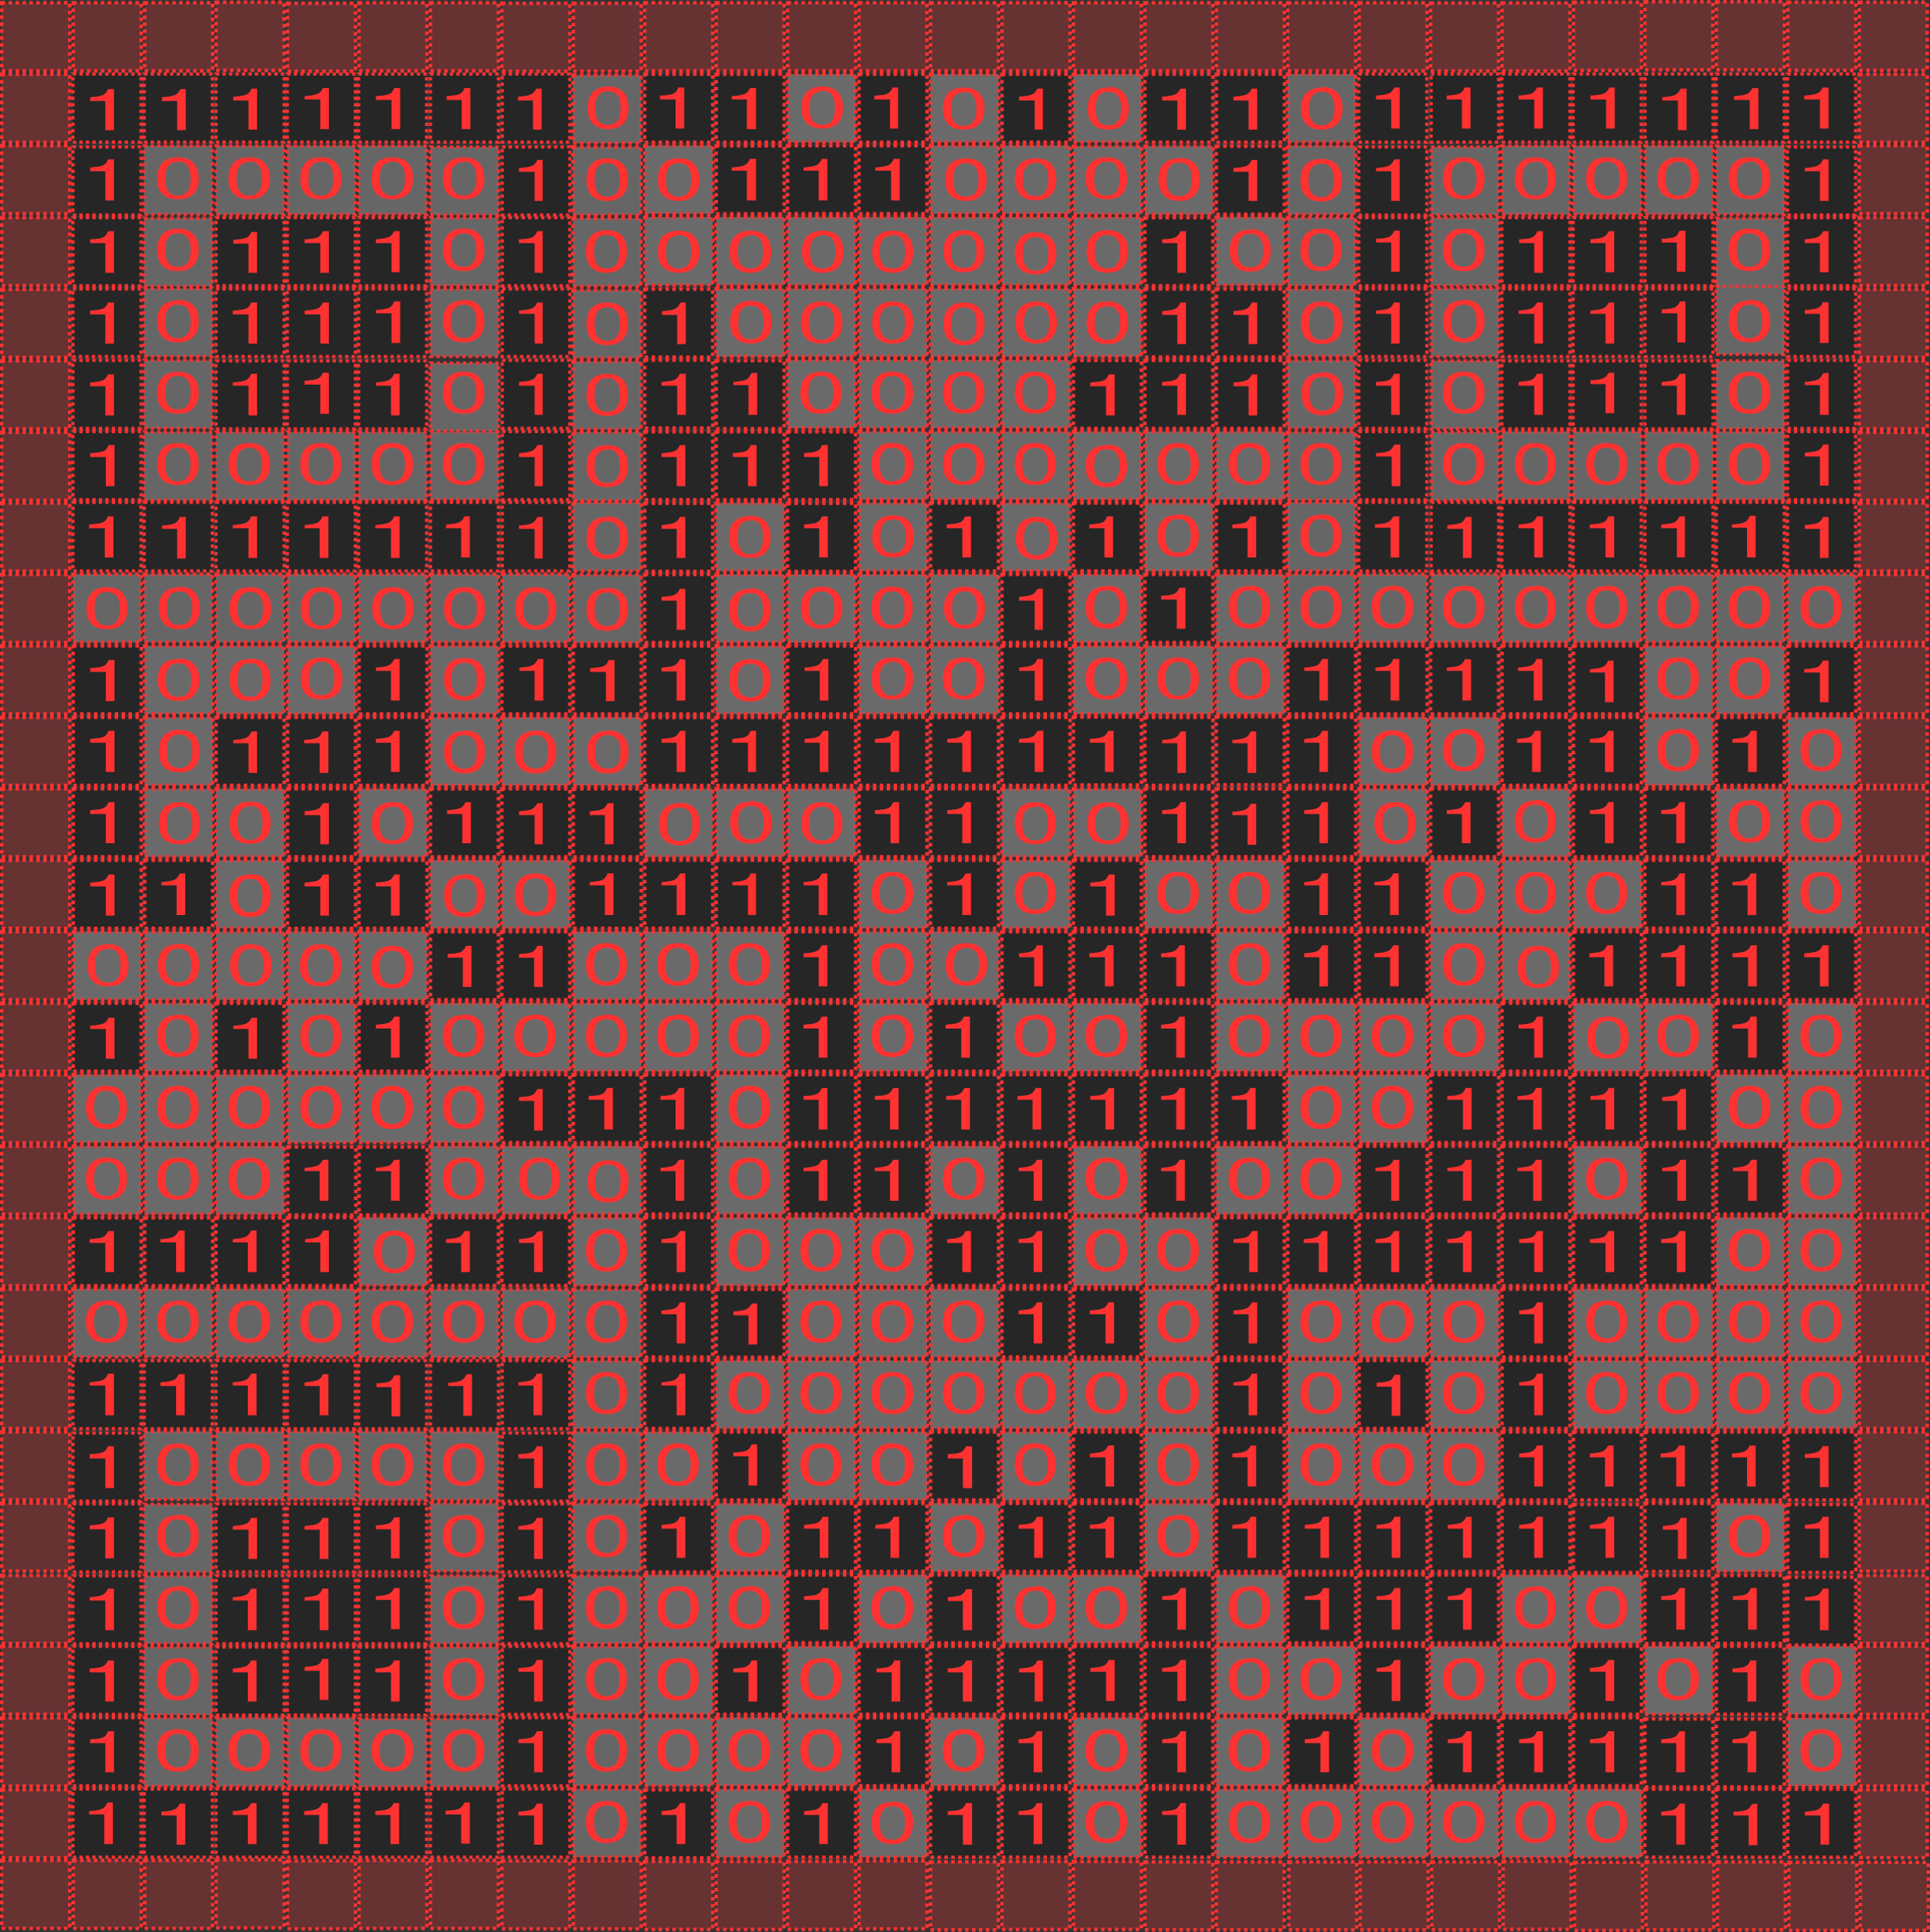 <svg xmlns="http://www.w3.org/2000/svg" viewBox="0 0 35.738 35.768">
  <rect x="0" y="0" width="35.738" height="35.768" fill="#333333" stroke="none"/>
  <g class="finder" fill-opacity=".25" fill-rule="evenodd" stroke="#ff3131" stroke-dasharray=".06 .06"
    stroke-width=".06" paint-order="stroke fill markers">
    <path
      d="M1.35 2.72h1.26v1.26H1.35zM1.35 4.03h1.26v1.26H1.35zM4 4.03h1.26v1.26H4zM5.32 4.03h1.26v1.26H5.32zM6.64 4.03H7.9v1.26H6.64zM1.35 1.37h1.26v1.26H1.35zM4 5.35h1.26V6.6H4zM5.32 5.35h1.26V6.6H5.32zM6.64 5.35H7.9V6.6H6.64zM4 6.68h1.26v1.26H4zM5.32 6.68h1.26v1.26H5.32zM6.64 6.68H7.9v1.26H6.64zM1.35 5.35h1.26V6.6H1.35zM1.35 6.67h1.26v1.26H1.35zM1.35 7.99h1.26v1.26H1.35zM9.3 2.72h1.25v1.26H9.3zM9.3 4.03h1.25v1.26H9.3zM9.3 5.35h1.25V6.6H9.3zM9.3 6.67h1.25v1.26H9.3zM9.3 7.99h1.25v1.26H9.3zM2.67 1.37h1.26v1.26H2.67zM4 1.37h1.26v1.26H4zM5.32 1.37h1.26v1.26H5.32zM6.64 1.37H7.9v1.26H6.64zM7.97 1.37h1.26v1.26H7.97zM9.3 1.37h1.25v1.26H9.3zM1.35 9.3h1.26v1.27H1.35zM2.67 9.3h1.26v1.27H2.67zM4 9.3h1.26v1.27H4zM5.32 9.3h1.26v1.27H5.32zM6.64 9.3H7.9v1.27H6.64zM7.97 9.3h1.26v1.27H7.97zM9.3 9.3h1.25v1.27H9.3zM25.16 1.37h1.26v1.26h-1.26zM25.16 2.72h1.26v1.26h-1.26zM25.16 4.03h1.26v1.26h-1.26zM27.81 4.03h1.26v1.26h-1.26zM29.13 4.03h1.26v1.26h-1.26zM30.46 4.03h1.26v1.26h-1.26zM27.81 5.35h1.26V6.6h-1.26zM29.13 5.35h1.26V6.6h-1.26zM30.46 5.35h1.26V6.6h-1.26zM27.81 6.68h1.26v1.26h-1.26zM29.13 6.68h1.26v1.26h-1.26zM30.46 6.68h1.26v1.26h-1.26zM25.16 5.35h1.26V6.6h-1.26zM25.16 6.67h1.26v1.26h-1.26zM25.16 7.99h1.26v1.26h-1.26zM33.1 2.72h1.26v1.26H33.1zM33.1 4.03h1.26v1.26H33.1zM33.1 5.35h1.26V6.6H33.1zM33.1 6.67h1.26v1.26H33.1zM33.1 7.99h1.26v1.26H33.1zM26.5 1.37h1.25v1.26H26.5zM27.81 1.37h1.26v1.26h-1.26zM29.13 1.37h1.26v1.26h-1.26zM30.46 1.37h1.26v1.26h-1.26zM31.78 1.37h1.26v1.26h-1.26zM33.1 1.37h1.26v1.26H33.1zM25.16 9.3h1.26v1.27h-1.26zM26.5 9.3h1.25v1.27H26.5zM27.81 9.3h1.26v1.27h-1.26zM29.13 9.3h1.26v1.27h-1.26zM30.46 9.3h1.26v1.27h-1.26zM31.78 9.3h1.26v1.27h-1.26zM33.1 9.3h1.26v1.27H33.1zM1.35 25.19h1.26v1.26H1.35zM1.35 26.53h1.26v1.26H1.35zM1.35 27.84h1.26v1.26H1.35zM4 27.84h1.26v1.26H4zM5.32 27.84h1.26v1.26H5.32zM6.64 27.84H7.9v1.26H6.64zM4 29.17h1.26v1.26H4zM5.32 29.17h1.26v1.26H5.32zM6.64 29.17H7.9v1.26H6.64zM4 30.49h1.26v1.26H4zM5.32 30.49h1.26v1.26H5.32zM6.64 30.49H7.9v1.26H6.64zM1.35 29.17h1.26v1.26H1.35zM1.35 30.48h1.26v1.26H1.35zM1.35 31.8h1.26v1.26H1.35zM9.3 26.53h1.25v1.26H9.3zM9.3 27.84h1.25v1.26H9.3zM9.3 29.17h1.25v1.26H9.3zM9.3 30.48h1.25v1.26H9.3zM9.3 31.8h1.25v1.26H9.3zM2.67 25.19h1.26v1.26H2.67zM4 25.19h1.26v1.26H4zM5.32 25.19h1.26v1.26H5.32zM6.64 25.19H7.9v1.26H6.64zM7.97 25.19h1.26v1.26H7.97zM9.3 25.19h1.25v1.26H9.3zM1.35 33.12h1.26v1.26H1.35zM2.67 33.12h1.26v1.26H2.67zM4 33.12h1.26v1.26H4zM5.32 33.12h1.26v1.26H5.32zM6.64 33.12H7.9v1.26H6.64zM7.97 33.12h1.26v1.26H7.97zM9.3 33.12h1.25v1.26H9.3z" />
    <path fill="#fff"
      d="M2.67 2.7h1.26v1.27H2.67zM2.67 4.04h1.26V5.3H2.67zM2.67 5.34h1.26V6.6H2.67zM2.67 6.67h1.26v1.26H2.67zM2.67 8h1.26v1.26H2.67zM4 8h1.26v1.26H4zM5.32 8h1.26v1.26H5.32zM6.64 8H7.9v1.26H6.64zM7.97 7.99h1.26v1.26H7.97zM7.97 6.72h1.26v1.26H7.97zM7.97 5.35h1.26V6.6H7.97zM7.97 4.03h1.26v1.26H7.97zM4 2.7h1.26v1.27H4zM5.32 2.7h1.26v1.27H5.32zM6.64 2.7H7.9v1.27H6.64zM7.97 2.72h1.26v1.26H7.97zM26.5 2.72h1.25v1.26H26.5zM26.5 4.03h1.25v1.26H26.5zM26.5 5.34h1.25V6.6H26.5zM26.5 6.68h1.25v1.26H26.5zM27.81 2.7h1.26v1.27h-1.26zM29.13 2.7h1.26v1.27h-1.26zM30.46 2.7h1.26v1.27h-1.26zM31.78 2.7h1.26v1.27h-1.26zM31.78 4.04h1.26V5.3h-1.26zM31.78 5.3h1.26v1.26h-1.26zM31.78 6.68h1.26v1.26h-1.26zM26.5 8h1.25v1.26H26.5zM27.81 7.99h1.26v1.26h-1.26zM29.13 7.99h1.26v1.26h-1.26zM30.46 7.99h1.26v1.26h-1.26zM31.78 7.99h1.26v1.26h-1.26zM2.67 26.5h1.26v1.26H2.67zM2.67 27.85h1.26v1.26H2.67zM2.67 29.17h1.26v1.26H2.67zM2.67 30.49h1.26v1.26H2.67zM4 26.5h1.26v1.26H4zM5.32 26.5h1.26v1.26H5.32zM6.64 26.5H7.9v1.27H6.64zM7.97 26.5h1.26v1.27H7.97zM2.67 31.8h1.26v1.27H2.67zM4 31.8h1.26v1.27H4zM5.32 31.8h1.26v1.27H5.32zM6.64 31.82H7.9v1.26H6.64zM7.97 31.82h1.26v1.26H7.97zM7.97 27.83h1.26v1.26H7.97zM7.97 29.17h1.26v1.26H7.97zM7.97 30.49h1.26v1.26H7.97z" />
  </g>
  <path class="separator" fill="#fff" fill-opacity=".25" fill-rule="evenodd" stroke="#ff3131"
    stroke-dasharray=".064 .064" stroke-dashoffset="0" stroke-linecap="butt" stroke-opacity="1" stroke-width=".064"
    d="M10.61 2.72h1.26v1.26h-1.26zM10.61 4.04h1.26V5.3h-1.26zM10.61 1.39h1.26v1.26h-1.26zM10.61 5.37h1.26v1.26h-1.26zM10.61 6.69h1.26v1.26h-1.26zM10.61 8h1.26v1.27h-1.26zM10.61 9.3h1.26v1.27h-1.26zM10.61 10.64h1.26v1.26h-1.26zM9.3 10.63h1.25v1.26H9.3zM7.97 10.63h1.26v1.26H7.97zM6.64 10.63H7.9v1.26H6.64zM5.32 10.63h1.26v1.26H5.32zM4 10.63h1.26v1.26H4zM2.67 10.63h1.26v1.26H2.67zM1.35 10.63h1.26v1.26H1.35zM23.84 1.37h1.26v1.26h-1.26zM23.84 2.7h1.26v1.27h-1.26zM23.84 4.03h1.26v1.26h-1.26zM23.84 5.35h1.26V6.6h-1.26zM23.84 6.67h1.26v1.26h-1.26zM23.84 8h1.26v1.26h-1.26zM23.84 9.3h1.26v1.27h-1.26zM23.84 10.63h1.26v1.26h-1.26zM25.16 10.63h1.26v1.26h-1.26zM26.5 10.63h1.25v1.26H26.5zM27.81 10.63h1.26v1.26h-1.26zM29.13 10.63h1.26v1.26h-1.26zM30.46 10.63h1.26v1.26h-1.26zM31.78 10.63h1.26v1.26h-1.26zM33.1 10.63h1.26v1.26H33.1zM1.35 23.86h1.26v1.26H1.35zM2.67 23.86h1.26v1.26H2.67zM4 23.86h1.26v1.26H4zM5.32 23.86h1.26v1.26H5.32zM6.64 23.87H7.9v1.26H6.64zM7.97 23.87h1.26v1.26H7.97zM9.3 23.87h1.25v1.26H9.3zM10.61 23.87h1.26v1.26h-1.26zM10.61 25.19h1.26v1.26h-1.26zM10.61 26.5h1.26v1.27h-1.26zM10.61 27.83h1.26v1.26h-1.26zM10.61 29.17h1.26v1.26h-1.26zM10.61 30.48h1.26v1.26h-1.26zM10.61 31.8h1.26v1.26h-1.26zM10.61 33.12h1.26v1.26h-1.26z" />
  <path class="quite-zone" fill="#ff3131" fill-opacity=".25" fill-rule="evenodd" stroke="#ff3131"
    stroke-dasharray=".064 .064" stroke-dashoffset="0" stroke-linecap="butt" stroke-opacity="1" stroke-width=".064"
    d="M.032.051h1.259V1.31H.032zm0 1.323h1.259v1.259H.032zm0 1.323h1.259v1.259H.032zm0 1.33h1.259v1.259H.032zm0 1.33h1.259v1.259H.032zm0 1.323h1.259v1.259H.032zm0 1.323h1.259v1.259H.032zm0 1.309h1.259v1.259H.032zm0 1.323h1.259v1.259H.032zm0 1.323h1.259v1.259H.032zm0 1.323h1.259v1.259H.032zm0 1.322h1.259v1.259H.032zm0 9.261h1.259v1.259H.032zm0 1.323h1.259v1.259H.032zm0 1.321h1.259v1.259H.032zm0 1.32h1.259v1.259H.032zm0 1.338h1.259v1.259H.032zm0 1.312h1.259v1.259H.032zm0 1.327h1.259v1.259H.032zm0 1.326h1.259v1.259H.032zm0-17.205h1.259v1.259H.032zm0 1.323h1.259v1.259H.032zm0 1.324h1.259v1.259H.032zm0 1.324h1.259v1.259H.032zm0 1.321h1.259v1.259H.032zm0 1.326h1.259v1.259H.032zm34.396-21.17h1.259v1.259h-1.259zm0 1.323h1.259v1.259h-1.259zm0 1.33h1.259v1.259h-1.259zm0 1.33h1.259v1.259h-1.259zm0 1.323h1.259v1.259h-1.259zm0 1.323h1.259v1.259h-1.259zm0 1.309h1.259v1.259h-1.259zm0 1.323h1.259v1.259h-1.259zm0 1.323h1.259v1.259h-1.259zm0 1.323h1.259v1.259h-1.259zm0 1.322h1.259v1.259h-1.259zm0 9.261h1.259v1.259h-1.259zm0 1.323h1.259v1.259h-1.259zm0 1.321h1.259v1.259h-1.259zm0 1.32h1.259v1.259h-1.259zm0 1.338h1.259v1.259h-1.259zm0 1.312h1.259v1.259h-1.259zm0 1.327h1.259v1.259h-1.259zm0 1.326h1.259v1.259h-1.259zm0-17.205h1.259v1.259h-1.259zm0 1.323h1.259v1.259h-1.259zm0 1.324h1.259v1.259h-1.259zm0 1.324h1.259v1.259h-1.259zm0 1.321h1.259v1.259h-1.259zm0 1.326h1.259v1.259h-1.259zM1.355.051h1.259V1.31H1.355zm1.323 0h1.259V1.31H2.678zM4.001.042H5.26v1.259H4.001zM5.324.06h1.259v1.259H5.324zM6.647.051h1.259V1.31H6.647zm1.323 0h1.259V1.31H7.97zM9.292.06h1.259v1.259H9.292zm1.323 0h1.259v1.259h-1.259zm13.23-.009h1.259V1.31h-1.259zm1.322 0h1.259V1.31h-1.259zm1.323.004h1.259v1.259H26.49zm1.323 0h1.259v1.259h-1.259zm1.323-.013h1.259v1.259h-1.259zm1.323-.009h1.259v1.259h-1.259zm1.323 0h1.259v1.259h-1.259zm1.323.009h1.259v1.259h-1.259zm1.323 0h1.259v1.259h-1.259zm-22.49.009h1.259V1.31h-1.259zm1.323 0h1.259V1.31h-1.259zm1.323 0h1.259V1.31h-1.259zm1.323 0h1.259V1.31h-1.259zm1.323 0h1.259V1.31H17.23zm1.324 0h1.259V1.31h-1.259zm1.322 0h1.259V1.31h-1.259zm1.323 0h1.259V1.31h-1.259zm1.325 0h1.259V1.31h-1.259zM.032 34.441h1.259V35.7H.032zm1.323 0h1.259V35.7H1.355zm1.323 0h1.259V35.7H2.678zm1.323-.01H5.26v1.259H4.001zm1.323.019h1.259v1.259H5.324zm1.323-.009h1.259V35.7H6.647zm1.323 0h1.259V35.7H7.97zm1.322.009h1.259v1.259H9.292zm1.323 0h1.259v1.259h-1.259zm1.323.01h1.259v1.259h-1.259zm1.323 0h1.259v1.259h-1.259zm1.323 0h1.259v1.259h-1.259zm1.323-.01h1.259v1.259h-1.259zm1.323.019h1.259v1.259H17.23zm1.323-.009h1.259v1.259h-1.259zm1.323 0h1.259v1.259h-1.259zm1.323.009h1.259v1.259h-1.259zm1.323 0h1.259v1.259h-1.259zm1.342 0h1.259v1.259h-1.259zm1.323 0h1.259v1.259h-1.259zm1.323 0h1.259v1.259H26.51zm1.323-.01h1.259v1.259h-1.259zm1.323.019h1.259v1.259h-1.259zm1.323-.009h1.259v1.259h-1.259zm1.323 0h1.259v1.259h-1.259zm1.323.009h1.259v1.259h-1.259zm1.323 0h1.259v1.259h-1.259z" />
  <path class="codeword-light-module" fill="#fff" fill-opacity=".273" fill-rule="evenodd" stroke="#ff3131"
    stroke-dasharray=".064 .064" stroke-dashoffset="0" stroke-linecap="butt" stroke-opacity="1" stroke-width=".064"
    d="M14.584 1.374h1.259v1.259h-1.259zm2.646 0h1.259v1.259H17.23zm0 1.323h1.259v1.259H17.23zM1.355 21.218h1.259v1.259H1.355zm1.323 0h1.259v1.259H2.678zm1.323 0H5.26v1.259H4.001zm3.969 0h1.259v1.259H7.97zm1.322 0h1.259v1.259H9.292zm1.323 0h1.259v1.259h-1.259zm2.646 0h1.259v1.259h-1.259zm3.969 0h1.259v1.259H17.23zm2.646 0h1.259v1.259h-1.259zm2.646 0h1.259v1.259h-1.259zm1.323 0h1.259v1.259h-1.259zm5.291 0h1.259v1.259h-1.259zm3.969 0h1.259v1.259h-1.259zM6.647 22.541h1.259V23.8H6.647zm3.968 0h1.259V23.8h-1.259zm2.646 0h1.259V23.8h-1.259zm1.323 0h1.259V23.8h-1.259zm1.323 0h1.259V23.8h-1.259zm3.969 0h1.259V23.8h-1.259zm1.323 0h1.259V23.8h-1.259zm10.583 0h1.259V23.8h-1.259zm1.323 0h1.259V23.8h-1.259zm-18.521 1.323h1.259v1.259h-1.259zm1.323 0h1.259v1.259h-1.259zm1.323 0h1.259v1.259H17.23zm3.969 0h1.259v1.259h-1.259zm2.646 0h1.259v1.259h-1.259zm1.322 0h1.259v1.259h-1.259zm1.323 0h1.259v1.259H26.49zm2.646 0h1.259v1.259h-1.259zm1.323 0h1.259v1.259h-1.259zm1.323 0h1.259v1.259h-1.259zm1.323 0h1.259v1.259h-1.259zm-19.844 1.323h1.259v1.259h-1.259zm1.323 0h1.259v1.259h-1.259zm1.323 0h1.259v1.259h-1.259zm1.323 0h1.259v1.259H17.23zm1.323 0h1.259v1.259h-1.259zm1.323 0h1.259v1.259h-1.259zm1.323 0h1.259v1.259h-1.259zm2.646 0h1.259v1.259h-1.259zm2.645 0h1.259v1.259H26.49zm2.646 0h1.259v1.259h-1.259zm1.323 0h1.259v1.259h-1.259zm1.323 0h1.259v1.259h-1.259zm1.323 0h1.259v1.259h-1.259zM11.938 26.51h1.259v1.259h-1.259zm2.646 0h1.259v1.259h-1.259zm1.323 0h1.259v1.259h-1.259zm5.292 0h1.259v1.259h-1.259zm2.646 0h1.259v1.259h-1.259zm1.322 0h1.259v1.259h-1.259zm1.323 0h1.259v1.259H26.49zm-7.937 0h1.259v1.259h-1.259zm-5.292 1.323h1.259v1.259h-1.259zm3.969 0h1.259v1.259H17.23zm3.969 0h1.259v1.259h-1.259zm10.583 0h1.259v1.259h-1.259zm-19.844 1.323h1.259v1.259h-1.259zm1.323 0h1.259v1.259h-1.259zm2.646 0h1.259v1.259h-1.259zm2.646 0h1.259v1.259h-1.259zm1.323 0h1.259v1.259h-1.259zm2.646 0h1.259v1.259h-1.259zm5.291 0h1.259v1.259h-1.259zm1.323 0h1.259v1.259h-1.259zm-17.198 1.322h1.259v1.259h-1.259zm2.646 0h1.259v1.259h-1.259zm7.938 0h1.259v1.259h-1.259zm1.323 0h1.259v1.259h-1.259zm2.645 0h1.259v1.259H26.49zm1.323 0h1.259v1.259h-1.259zm2.646 0h1.259v1.259h-1.259zm2.646 0h1.259v1.259h-1.259zm0 1.327h1.259v1.259h-1.259zm-21.167-.004h1.259v1.259h-1.259zm1.323 0h1.259v1.259h-1.259zm1.323 0h1.259v1.259h-1.259zm-1.323 1.323h1.259v1.259h-1.259zm2.646 0h1.259v1.259h-1.259zm1.323-1.323h1.259v1.259H17.23zm2.646 0h1.259v1.259h-1.259zm0 1.323h1.259v1.259h-1.259zm2.646-1.323h1.259v1.259h-1.259zm0 1.323h1.259v1.259h-1.259zm2.645-1.323h1.259v1.259h-1.259zm-1.322 1.323h1.259v1.259h-1.259zm1.322 0h1.259v1.259h-1.259zm1.323 0h1.259v1.259H26.49zm1.323 0h1.259v1.259h-1.259zm1.323 0h1.259v1.259h-1.259zM18.554 2.697h1.259v1.259h-1.259zm1.323.01h1.259v1.259h-1.259zm1.324 0h1.259v1.259h-1.259zm-1.324-1.333h1.259v1.259h-1.259zm-7.939 1.323h1.259v1.259h-1.259zm0 1.323h1.259v1.259h-1.259zm1.323 0h1.259v1.259h-1.259zm1.323 0h1.259v1.259h-1.259zm1.323 0h1.259v1.259h-1.259zm1.323 0h1.259v1.259H17.23zm1.323 0h1.259v1.259h-1.259zm1.323 0h1.259v1.259h-1.259zm2.646 0h1.259v1.259h-1.259zm-9.261 1.323h1.259v1.259h-1.259zm1.323 0h1.259v1.259h-1.259zm1.323 0h1.259v1.259h-1.259zm1.323 0h1.259v1.259H17.23zm1.323 0h1.259v1.259h-1.259zm1.323 0h1.259v1.259h-1.259zm-5.292 1.323h1.259v1.259h-1.259zm1.323 0h1.259v1.259h-1.259zm1.323 0h1.259v1.259H17.23zm1.323 0h1.259v1.259h-1.259zm-2.646 1.323h1.259v1.259h-1.259zm1.323 0h1.259v1.259H17.23zm1.323 0h1.259v1.259h-1.259zm1.323 0h1.259v1.259h-1.259zm1.323 0h1.259v1.259h-1.259zm1.323 0h1.259v1.259h-1.259zm-9.261 1.323h1.259v1.259h-1.259zm2.646 0h1.259v1.259h-1.259zm2.646 0h1.259v1.259h-1.259zm2.646 0h1.259v1.259h-1.259zm-7.938 1.323h1.259v1.259h-1.259zm1.323 0h1.259v1.259h-1.259zm1.323 0h1.259v1.259h-1.259zm1.323 0h1.259v1.259H17.23zm2.646 0h1.259v1.259h-1.259zm2.646 0h1.259v1.259h-1.259zM2.678 11.958h1.259v1.259H2.678zm1.323 0H5.26v1.259H4.001zm1.323 0h1.259v1.259H5.324zm2.646 0h1.259v1.259H7.97zm5.291 0h1.259v1.259h-1.259zm2.646 0h1.259v1.259h-1.259zm1.323 0h1.259v1.259H17.23zm2.646 0h1.259v1.259h-1.259zm1.323 0h1.259v1.259h-1.259zm1.323 0h1.259v1.259h-1.259zm7.937 0h1.259v1.259h-1.259zm1.323 0h1.259v1.259h-1.259zM2.678 13.281h1.259v1.259H2.678zm5.292 0h1.259v1.259H7.97zm1.322 0h1.259v1.259H9.292zm1.323 0h1.259v1.259h-1.259zm14.552 0h1.259v1.259h-1.259zm1.323 0h1.259v1.259H26.49zm3.969 0h1.259v1.259h-1.259zm2.646 0h1.259v1.259h-1.259zM2.678 14.603h1.259v1.259H2.678zm1.323 0H5.26v1.259H4.001zm2.646 0h1.259v1.259H6.647zm5.291 0h1.259v1.259h-1.259zm1.323 0h1.259v1.259h-1.259zm1.323 0h1.259v1.259h-1.259zm3.969 0h1.259v1.259h-1.259zm1.323 0h1.259v1.259h-1.259zm5.291 0h1.259v1.259h-1.259zm2.646 0h1.259v1.259h-1.259zm3.969 0h1.259v1.259h-1.259zm1.323 0h1.259v1.259h-1.259zM4.001 15.926H5.26v1.259H4.001zm3.969 0h1.259v1.259H7.97zm1.322 0h1.259v1.259H9.292zm6.615 0h1.259v1.259h-1.259zm2.646 0h1.259v1.259h-1.259zm2.646 0h1.259v1.259h-1.259zm1.323 0h1.259v1.259h-1.259zm3.968 0h1.259v1.259H26.49zm1.323 0h1.259v1.259h-1.259zm1.323 0h1.259v1.259h-1.259zm3.969 0h1.259v1.259h-1.259zm-31.75 1.323h1.259v1.259H1.355zm1.323 0h1.259v1.259H2.678zm1.323 0H5.26v1.259H4.001zm1.323 0h1.259v1.259H5.324zm1.323 0h1.259v1.259H6.647zm3.968 0h1.259v1.259h-1.259zm1.323 0h1.259v1.259h-1.259zm1.323 0h1.259v1.259h-1.259zm2.646 0h1.259v1.259h-1.259zm1.323 0h1.259v1.259H17.23zm5.292 0h1.259v1.259h-1.259zm3.968 0h1.259v1.259H26.49zm1.323 0h1.259v1.259h-1.259zM2.678 18.572h1.259v1.259H2.678zm2.646 0h1.259v1.259H5.324zm2.646 0h1.259v1.259H7.97zm1.322 0h1.259v1.259H9.292zm1.323 0h1.259v1.259h-1.259zm1.323 0h1.259v1.259h-1.259zm1.323 0h1.259v1.259h-1.259zm2.646 0h1.259v1.259h-1.259zm2.646 0h1.259v1.259h-1.259zm1.323 0h1.259v1.259h-1.259zm2.646 0h1.259v1.259h-1.259zm1.323 0h1.259v1.259h-1.259zm1.322 0h1.259v1.259h-1.259zm1.323 0h1.259v1.259H26.49zm2.646 0h1.259v1.259h-1.259zm1.323 0h1.259v1.259h-1.259zm2.646 0h1.259v1.259h-1.259zm-31.75 1.323h1.259v1.259H1.355zm1.323 0h1.259v1.259H2.678zm1.323 0H5.26v1.259H4.001zm1.323 0h1.259v1.259H5.324zm1.323 0h1.259v1.259H6.647zm1.323 0h1.259v1.259H7.97zm5.291 0h1.259v1.259h-1.259zm10.584 0h1.259v1.259h-1.259zm1.322 0h1.259v1.259h-1.259zm6.615 0h1.259v1.259h-1.259zm1.323 0h1.259v1.259h-1.259z"
    display="inline" />
  <path class="codeword-dark-module" fill="#000" fill-opacity=".25" fill-rule="evenodd" stroke="#ff3131"
    stroke-dasharray=".064 .064" stroke-dashoffset="0" stroke-linecap="butt" stroke-opacity="1" stroke-width=".064"
    d="M11.938 1.374h1.259v1.259h-1.259zm1.323 0h1.259v1.259h-1.259zm0 1.325h1.259v1.259h-1.259zm-1.323 2.654h1.259v1.259h-1.259zm0 1.313h1.259v1.259h-1.259zm0 1.326h1.259v1.259h-1.259zm0 1.326h1.259v1.259h-1.259zm0 1.317h1.259v1.259h-1.259zm3.969-9.261h1.259v1.259h-1.259zm2.647 0h1.259v1.259h-1.259zm2.645 0h1.259v1.259h-1.259zm1.325 0h1.259v1.259h-1.259zm-7.94 1.323h1.259v1.259h-1.259zm1.323 0h1.259v1.259h-1.259zm6.615.01h1.259v1.259h-1.259zm0 2.643h1.259v1.259h-1.259zm-1.323-1.32h1.259v1.259h-1.259zm0 1.32h1.259v1.259h-1.259zm-1.323 1.323h1.259v1.259h-1.259zm1.323 0h1.259v1.259h-1.259zm1.323 0h1.259v1.259h-1.259zm-10.584 5.286h1.259v1.259h-1.259zm-1.323 0h1.259v1.259h-1.259zm-1.323 0h1.259v1.259H9.292zm-2.645-.001h1.259v1.259H6.647zm-5.292 0h1.259v1.259H1.355zm0 1.323h1.259v1.259H1.355zm0 1.322h1.259v1.259H1.355zm0 1.323h1.259v1.259H1.355zm0 2.646h1.259v1.259H1.355zm0 3.972h1.259v1.259H1.355zm1.323 0h1.259v1.259H2.678zm1.321 0h1.259v1.259H3.999zm1.325-.003h1.259V23.8H5.324zm2.646 0h1.259V23.8H7.97zm1.32 0h1.259V23.8H9.29zm-2.641-1.307h1.259v1.259H6.649zm-1.321 0h1.259v1.259H5.328zm-1.329-2.662h1.259v1.259H3.999zm2.648 0h1.259v1.259H6.647zm1.323-1.323h1.259v1.259H7.97zm1.321 0h1.259v1.259H9.291zm-2.644-1.323h1.259v1.259H6.647zm-1.323 0h1.259v1.259H5.324zm-2.646 0h1.259v1.259H2.678zm1.323-2.645H5.26v1.259H4.001zm1.323 1.322h1.259v1.259H5.324zm0-1.322h1.259v1.259H5.324zm2.646 1.323h1.259v1.259H7.97zm1.322 0h1.259v1.259H9.292zm1.323 0h1.259v1.259h-1.259zm-.001 1.322h1.259v1.259h-1.259zm1.324-2.643h1.259v1.259h-1.259zm1.323-6.607h1.259v1.259h-1.259zm1.323 1.316h1.259v1.259h-1.259zm-1.323 0h1.259v1.259h-1.259zm1.323 1.326h1.259v1.259h-1.259zm0 2.64h1.259v1.259h-1.259zm-1.323 1.325h1.259v1.259h-1.259zm1.323-.002h1.259v1.259h-1.259zm2.646-3.969h1.259v1.259H17.23zm2.646 0h1.259v1.259h-1.259zm2.646 0h1.259v1.259h-1.259zm-1.323 1.323h1.259v1.259h-1.259zm-2.646 0h1.259v1.259h-1.259zm0 1.323h1.259v1.259h-1.259zm0 1.323h1.259v1.259h-1.259zm-1.323 0h1.259v1.259H17.23zm-1.323 0h1.259v1.259h-1.259zm3.969-.007h1.259v1.259h-1.259zm1.323.007h1.259v1.259h-1.259zm1.323-.011h1.259v1.259h-1.259zm1.323.011h1.259v1.259h-1.259zm0-1.323h1.259v1.259h-1.259zm9.26 0h1.259v1.259h-1.259zm-1.323 1.323h1.259v1.259h-1.259zm-1.323 1.322h1.259v1.259h-1.259zm-1.323 0h1.259v1.259h-1.259zm0-1.322h1.259v1.259h-1.259zm0-1.323h1.259v1.259h-1.259zm2.646 3.968h1.259v1.259h-1.259zm1.323 1.323h1.259v1.259h-1.259zm-7.938-5.291h1.259v1.259h-1.259zm1.323 0h1.259v1.259H26.49zm1.323 0h1.259v1.259h-1.259zm-11.906 2.645h1.259v1.259h-1.259zm1.323 0h1.259v1.259H17.23zm3.969 0h1.259v1.259h-1.259zm6.614-1.322h1.259v1.259h-1.259zm-3.968 1.322h1.259v1.259h-1.259zm-1.323 0h1.259v1.259h-1.259zm3.968 0h1.259v1.259H26.49zm-1.323 1.323h1.259v1.259h-1.259zm5.292 0h1.259v1.259h-1.259zm-6.614 0h1.259v1.259h-1.259zm-3.969 0h1.259v1.259h-1.259zm-1.323 1.323h1.259v1.259h-1.259zm-1.323-1.323h1.259v1.259H17.23zm2.646 1.323h1.259v1.259h-1.259zm1.323 0h1.259v1.259h-1.259zm0 1.323h1.259v1.259h-1.259zm2.646-1.323h1.259v1.259h-1.259zm1.322 0h1.259v1.259h-1.259zm-2.645 2.646h1.259v1.259h-1.259zm-1.323 0h1.259v1.259h-1.259zm-1.323 0h1.259v1.259h-1.259zm9.26-2.646h1.259v1.259h-1.259zm1.323 0h1.259v1.259h-1.259zm1.323 0h1.259v1.259h-1.259zm-3.969 1.323h1.259v1.259h-1.259zm3.969 0h1.259v1.259h-1.259zm-1.323 1.323h1.259v1.259h-1.259zm-1.323 0h1.259v1.259h-1.259zm-1.323 0h1.259v1.259h-1.259zm-1.323 0h1.259v1.259H26.49zm-1.323 1.323h1.259v1.259h-1.259zm-1.322 1.323h1.259V23.8h-1.259zm1.322 0h1.259V23.8h-1.259zm-3.968-1.323h1.259v1.259h-1.259zm1.323 1.323h1.259V23.8h-1.259zm7.937-1.323h1.259v1.259h-1.259zm1.323 0h1.259v1.259h-1.259zm-9.26 2.646h1.259v1.259h-1.259zm3.968-1.323h1.259V23.8H26.49zm1.323 0h1.259V23.8h-1.259zm2.646 0h1.259V23.8h-1.259zm-1.323 0h1.259V23.8h-1.259zm-2.646-1.323h1.259v1.259H26.49zm1.323 0h1.259v1.259h-1.259zm-5.291 3.969h1.259v1.259h-1.259zm0 1.323h1.259v1.259h-1.259zm0 1.323h1.259v1.259h-1.259zm2.645-2.646h1.259v1.259h-1.259zm2.646-1.323h1.259v1.259h-1.259zm0 1.323h1.259v1.259h-1.259zm0 1.323h1.259v1.259h-1.259zm0 1.323h1.259v1.259h-1.259zm-1.323 0h1.259v1.259H26.49zm-1.323 0h1.259v1.259h-1.259zm-1.322 0h1.259v1.259h-1.259zm0 1.323h1.259v1.259h-1.259zm1.322 0h1.259v1.259h-1.259zm1.323 0h1.259v1.259H26.49zm-1.323 1.322h1.259v1.259h-1.259zm-1.322 1.323h1.259v1.259h-1.259zm2.645 0h1.259v1.259H26.49zm1.323 0h1.259v1.259h-1.259zm1.323 0h1.259v1.259h-1.259zm0-1.323h1.259v1.259h-1.259zm2.646 0h1.259v1.259h-1.259zm0-1.312h1.259v1.259h-1.259zm1.323.031h1.259v1.259h-1.259zm-2.646-.031h1.259v1.259h-1.259zm-1.323-1.313h1.259v1.259h-1.259zm0-1.343h1.259v1.259h-1.259zm3.969 0h1.259v1.259h-1.259zm0 1.343h1.259v1.259h-1.259zm-2.646-1.343h1.259v1.259h-1.259zm1.323 0h1.259v1.259h-1.259zm-1.323 1.323h1.259v1.259h-1.259zm0 3.989h1.259v1.259h-1.259zm1.323 0h1.259v1.259h-1.259zm0 1.302h1.259v1.259h-1.259zm1.323 0h1.259v1.259h-1.259zm-2.646 0h1.259v1.259h-1.259zm-18.521.011h1.259v1.259h-1.259zm2.646-.011h1.259v1.259h-1.259zm2.646 0h1.259v1.259H17.23zm1.323 0h1.259v1.259h-1.259zm-5.292-2.646h1.259v1.259h-1.259zm2.646 1.323h1.259v1.259h-1.259zm0-1.323h1.259v1.259h-1.259zm-1.323-1.322h1.259v1.259h-1.259zm0-1.323h1.259v1.259h-1.259zm-1.323-1.323h1.259v1.259h-1.259zm-1.323 1.333h1.259v1.259h-1.259zm5.292 2.635h1.259v1.259H17.23zm1.323 0h1.259v1.259h-1.259zm0 1.323h1.259v1.259h-1.259zm1.323-1.323h1.259v1.259h-1.259zm1.323 0h1.259v1.259h-1.259zm0 1.323h1.259v1.259h-1.259zm0 1.323h1.259v1.259h-1.259zm0-3.968h1.259v1.259h-1.259zm-3.969 0h1.259v1.259H17.23zm0-2.646h1.259v1.259H17.23zm-1.323 1.323h1.259v1.259h-1.259zm2.646 0h1.259v1.259h-1.259zm1.323 0h1.259v1.259h-1.259zm0-1.323h1.259v1.259h-1.259zm-7.938-1.323h1.259v1.259h-1.259zm1.323-1.318h1.259v1.259h-1.259zm-1.323-.005h1.259v1.259h-1.259zm0-1.323h1.259V23.8h-1.259zm0-1.323h1.259v1.259h-1.259zm0-1.323h1.259v1.259h-1.259zm-1.323 0h1.259v1.259h-1.259zm-1.323 0h1.259v1.259H9.292zm2.646-3.969h1.259v1.259h-1.259zm1.323 0h1.259v1.259h-1.259zm1.323 0h1.259v1.259h-1.259zm0 1.323h1.259v1.259h-1.259zm0 1.323h1.259v1.259h-1.259zm2.646 0h1.259v1.259H17.23zm-1.323 1.323h1.259v1.259h-1.259zm-1.323 0h1.259v1.259h-1.259zm2.646 0h1.259v1.259H17.23zm1.323 0h1.259v1.259h-1.259zm-3.969 1.323h1.259v1.259h-1.259zm1.323 0h1.259v1.259h-1.259zm1.323 1.323h1.259V23.8H17.23zm1.323 0h1.259V23.8h-1.259zm0-1.323h1.259v1.259h-1.259zm0 2.646h1.259v1.259h-1.259zm1.323 0h1.259v1.259h-1.259zM6.647 13.281h1.259v1.259H6.647z" />
  <path class="data-bit-zero" fill="#ff3131"
    d="M11.26 1.6c-.16 0-.38.07-.38.4 0 .25.13.39.38.39s.38-.14.38-.39c0-.22-.1-.4-.38-.4zm0 .09c.16 0 .23.1.23.3 0 .22-.07.32-.23.32s-.24-.1-.24-.31c0-.2.08-.31.24-.31zM3.3 2.91c-.17 0-.39.06-.39.4 0 .25.13.38.38.38s.39-.13.39-.38c0-.22-.1-.4-.39-.4zm0 .08c.15 0 .23.1.23.31 0 .22-.08.32-.24.32-.15 0-.23-.1-.23-.32 0-.2.08-.3.23-.3zM4.62 2.91c-.17 0-.39.06-.39.4 0 .25.14.38.39.38.24 0 .38-.13.38-.38 0-.22-.1-.4-.38-.4zm0 .08c.15 0 .23.1.23.31 0 .22-.08.32-.24.32-.15 0-.23-.1-.23-.32 0-.2.08-.3.24-.3zM11.24 2.93c-.16 0-.38.06-.38.4 0 .25.13.39.38.39s.39-.14.39-.39c0-.22-.1-.4-.39-.4zm0 .09c.16 0 .24.1.24.3 0 .22-.08.32-.24.32-.15 0-.23-.1-.23-.31s.08-.31.23-.31zM12.57 2.93c-.17 0-.39.06-.39.4 0 .25.14.39.39.39s.38-.14.38-.39c0-.22-.1-.4-.38-.4zm0 .09c.15 0 .23.1.23.3 0 .22-.07.32-.24.32-.15 0-.23-.1-.23-.31s.08-.31.24-.31zM11.23 4.26c-.16 0-.38.06-.38.4 0 .25.13.39.38.39s.38-.14.38-.39c0-.22-.09-.4-.38-.4zm0 .09c.16 0 .24.1.24.3 0 .22-.08.32-.24.32-.16 0-.23-.1-.23-.31s.07-.31.23-.31zM12.57 4.27c-.17 0-.39.06-.39.39 0 .25.14.39.39.39s.38-.14.38-.38c0-.23-.1-.4-.38-.4zm0 .08c.15 0 .23.1.23.3 0 .22-.07.32-.24.32-.15 0-.23-.1-.23-.31 0-.2.08-.3.24-.3zM13.9 4.27c-.17 0-.39.06-.39.39 0 .25.14.39.39.39.24 0 .38-.14.38-.38 0-.23-.1-.4-.38-.4zm0 .08c.15 0 .23.1.23.3 0 .22-.07.32-.24.32-.15 0-.23-.1-.23-.31 0-.2.08-.3.24-.3zM15.23 4.27c-.16 0-.38.06-.38.39 0 .25.13.39.38.39s.39-.14.39-.38c0-.23-.1-.4-.39-.4zm0 .08c.16 0 .24.1.24.3 0 .22-.08.32-.24.32-.15 0-.23-.1-.23-.31 0-.2.08-.3.23-.3zM16.53 4.27c-.17 0-.38.06-.38.39 0 .25.13.39.38.39s.38-.14.38-.38c0-.23-.1-.4-.38-.4zm0 .08c.15 0 .23.1.23.3 0 .22-.07.32-.23.32s-.24-.1-.24-.31c0-.2.08-.3.24-.3zM17.89 2.93c-.17 0-.39.06-.39.4 0 .25.14.39.39.39.24 0 .38-.14.38-.39 0-.22-.1-.4-.38-.4zm0 .09c.15 0 .23.1.23.3 0 .22-.07.32-.24.32-.15 0-.23-.1-.23-.31s.08-.31.24-.31zM17.85 1.62c-.17 0-.39.06-.39.4 0 .25.13.38.39.38.24 0 .38-.13.38-.38 0-.22-.1-.4-.38-.4zm0 .08c.15 0 .23.1.23.31 0 .22-.08.32-.24.32-.15 0-.23-.1-.23-.32 0-.2.08-.3.24-.3zM15.23 1.6c-.17 0-.39.06-.39.4 0 .25.14.38.39.38s.38-.13.38-.38c0-.22-.1-.4-.38-.4zm0 .08c.15 0 .23.1.23.31 0 .22-.07.32-.24.32-.15 0-.23-.1-.23-.32 0-.2.08-.3.24-.3zM20.52 1.62c-.16 0-.38.06-.38.39 0 .25.13.39.38.39s.38-.14.38-.39c0-.22-.09-.4-.38-.4zm0 .08c.16 0 .24.1.24.3 0 .22-.08.32-.24.32-.16 0-.23-.1-.23-.31 0-.2.07-.31.23-.31zM19.18 2.93c-.17 0-.39.06-.39.39 0 .25.14.39.39.39.24 0 .38-.14.38-.38 0-.23-.1-.4-.38-.4zm0 .08c.15 0 .23.1.23.3 0 .22-.07.32-.24.32-.15 0-.23-.1-.23-.31 0-.2.08-.3.24-.3zM20.5 2.91c-.17 0-.4.06-.4.4 0 .25.14.38.4.38.24 0 .37-.13.37-.38 0-.22-.09-.4-.38-.4zm0 .08c.15 0 .23.1.23.31 0 .22-.08.32-.24.32-.16 0-.23-.1-.23-.32 0-.2.07-.3.23-.3zM21.84 2.93c-.17 0-.39.06-.39.39 0 .26.14.4.39.4.24 0 .38-.14.38-.4 0-.21-.1-.4-.38-.4zm0 .08c.15 0 .23.1.23.3 0 .22-.07.32-.24.32-.15 0-.23-.1-.23-.3 0-.22.08-.32.24-.32zM24.48 1.62c-.17 0-.39.06-.39.39 0 .25.13.39.39.39.24 0 .38-.14.38-.39 0-.22-.1-.4-.38-.4zm0 .08c.15 0 .23.1.23.3 0 .22-.08.32-.24.32-.15 0-.23-.1-.23-.31 0-.2.08-.31.24-.31zM24.47 2.94c-.17 0-.39.06-.39.4 0 .25.13.39.39.39.24 0 .38-.14.38-.39 0-.22-.1-.4-.38-.4zm0 .09c.15 0 .23.1.23.3 0 .22-.08.32-.24.32-.15 0-.23-.1-.23-.31s.08-.31.24-.31zM23.15 4.25c-.16 0-.38.05-.38.39 0 .25.13.39.38.39s.38-.14.38-.39c0-.22-.09-.4-.38-.4zm0 .08c.16 0 .24.1.24.3 0 .22-.08.32-.24.32-.16 0-.23-.1-.23-.31 0-.2.07-.31.23-.31zM24.46 4.23c-.16 0-.38.06-.38.4 0 .25.13.39.38.39s.38-.14.38-.39c0-.22-.09-.4-.38-.4zm0 .09c.16 0 .23.1.23.3 0 .22-.07.32-.23.32s-.23-.1-.23-.31.07-.31.23-.31zM24.47 5.58c-.16 0-.38.06-.38.4 0 .25.13.39.38.39s.39-.14.39-.39c0-.22-.1-.4-.39-.4zm0 .09c.16 0 .24.1.24.3 0 .22-.08.32-.24.32-.15 0-.23-.1-.23-.31s.08-.31.23-.31zM20.5 4.26c-.16 0-.38.06-.38.4 0 .25.13.39.39.39.24 0 .38-.14.38-.39 0-.22-.1-.4-.38-.4zm0 .09c.16 0 .24.1.24.3 0 .22-.08.32-.24.32-.15 0-.23-.1-.23-.32 0-.2.08-.3.24-.3zM19.18 4.3c-.17 0-.39.06-.39.4 0 .25.14.38.39.38.24 0 .38-.13.38-.38 0-.22-.1-.4-.38-.4zm0 .09c.15 0 .23.1.23.3 0 .22-.07.32-.24.32-.15 0-.23-.1-.23-.32 0-.2.08-.3.24-.3zM17.85 4.26c-.16 0-.38.06-.38.39 0 .25.13.39.38.39s.38-.14.38-.38c0-.23-.1-.4-.38-.4zm0 .08c.16 0 .23.1.23.3 0 .22-.07.32-.23.32s-.24-.1-.24-.31c0-.2.08-.3.24-.3zM11.24 5.6c-.16 0-.38.06-.38.4 0 .25.13.39.38.39s.39-.14.39-.39c0-.22-.1-.4-.39-.4zm0 .09c.16 0 .24.1.24.3 0 .22-.08.32-.24.32-.15 0-.23-.1-.23-.31s.08-.31.23-.31zM13.9 5.57c-.16 0-.38.06-.38.4 0 .25.13.39.38.39s.39-.14.39-.39c0-.22-.1-.4-.39-.4zm0 .09c.16 0 .24.1.24.3 0 .22-.08.32-.24.32-.15 0-.23-.1-.23-.31s.08-.31.23-.31zM15.21 5.58c-.16 0-.38.06-.38.4 0 .25.13.38.38.38s.39-.13.39-.38c0-.22-.1-.4-.39-.4zm0 .08c.16 0 .24.1.24.31s-.08.32-.24.32c-.15 0-.23-.1-.23-.32 0-.2.08-.3.23-.3zM16.53 5.58c-.17 0-.38.06-.38.4 0 .25.13.38.38.38s.38-.13.38-.38c0-.22-.1-.4-.38-.4zm0 .08c.15 0 .23.1.23.31s-.07.32-.23.32-.24-.1-.24-.32c0-.2.08-.3.24-.3zM17.85 5.6c-.16 0-.38.06-.38.4 0 .25.13.39.38.39s.38-.14.38-.39c0-.22-.1-.4-.38-.4zm0 .09c.16 0 .23.1.23.3 0 .22-.07.32-.23.32s-.24-.1-.24-.31c0-.2.08-.31.24-.31zM19.2 5.58c-.17 0-.4.06-.4.4 0 .25.14.38.4.38.24 0 .37-.13.37-.38 0-.22-.09-.4-.38-.4zm0 .08c.15 0 .23.1.23.31s-.08.32-.24.32c-.16 0-.23-.1-.23-.32 0-.2.07-.3.23-.3zM20.5 5.58c-.16 0-.38.06-.38.4 0 .25.13.39.39.39.24 0 .38-.14.38-.39 0-.22-.1-.4-.38-.4zm0 .09c.16 0 .24.1.24.3 0 .22-.08.32-.24.32-.15 0-.23-.1-.23-.31s.08-.31.24-.31zM11.24 6.92c-.16 0-.38.06-.38.4 0 .25.13.38.38.38s.39-.13.39-.38c0-.22-.1-.4-.39-.4zm0 .08c.16 0 .24.1.24.31s-.08.31-.24.31c-.15 0-.23-.1-.23-.3 0-.21.08-.32.23-.32zM11.24 8.24c-.16 0-.38.06-.38.39 0 .25.13.39.38.39s.39-.14.39-.38c0-.22-.1-.4-.39-.4zm0 .08c.16 0 .24.1.24.3 0 .22-.08.32-.24.32-.15 0-.23-.1-.23-.31 0-.2.08-.3.23-.3zM11.24 9.57c-.16 0-.38.05-.38.39 0 .25.13.39.38.39s.39-.14.39-.39c0-.22-.1-.4-.39-.4zm0 .08c.16 0 .24.1.24.3 0 .22-.08.32-.24.32-.15 0-.23-.1-.23-.31 0-.2.08-.31.23-.31zM11.24 10.89c-.16 0-.38.06-.38.39 0 .26.13.4.38.4s.39-.14.39-.4c0-.21-.1-.4-.39-.4zm0 .08c.16 0 .24.1.24.3 0 .22-.08.32-.24.32-.15 0-.23-.1-.23-.3 0-.22.08-.32.23-.32zM8.6 10.87c-.16 0-.38.06-.38.4 0 .25.13.38.38.38s.38-.13.38-.38c0-.22-.09-.4-.38-.4zm0 .09c.16 0 .23.1.23.3 0 .22-.07.32-.23.32s-.24-.1-.24-.32c0-.2.08-.3.24-.3zM9.92 10.87c-.16 0-.38.06-.38.4 0 .25.13.39.38.39s.38-.14.38-.39c0-.22-.09-.4-.38-.4zm0 .09c.16 0 .24.1.24.3 0 .22-.08.32-.24.32-.15 0-.23-.1-.23-.31s.08-.31.23-.31zM7.28 10.87c-.17 0-.39.06-.39.4 0 .25.14.38.39.38.24 0 .38-.13.38-.38 0-.22-.1-.4-.38-.4zm0 .09c.15 0 .23.1.23.3 0 .22-.08.32-.24.32-.15 0-.23-.1-.23-.32 0-.2.08-.3.24-.3zM5.95 10.87c-.16 0-.38.06-.38.4 0 .25.13.38.38.38s.38-.13.38-.38c0-.22-.09-.4-.38-.4zm0 .09c.16 0 .24.1.24.3 0 .22-.08.32-.24.32-.16 0-.23-.1-.23-.32 0-.2.07-.3.23-.3zM1.98 10.87c-.16 0-.38.06-.38.4 0 .25.13.38.38.38s.38-.13.38-.38c0-.22-.09-.4-.38-.4zm0 .09c.16 0 .24.1.24.3 0 .22-.08.32-.24.32-.16 0-.23-.1-.23-.32 0-.2.07-.3.23-.3zM3.32 10.87c-.16 0-.38.06-.38.39 0 .25.13.39.38.39s.38-.14.38-.39c0-.22-.09-.4-.38-.4zm0 .08c.16 0 .24.1.24.3 0 .22-.08.32-.24.32-.16 0-.23-.1-.23-.31 0-.2.07-.31.23-.31zM4.63 10.87c-.16 0-.38.06-.38.4 0 .25.13.38.38.38s.39-.13.39-.38c0-.22-.1-.4-.39-.4zm0 .09c.16 0 .24.1.24.3 0 .22-.08.32-.24.32-.15 0-.23-.1-.23-.32 0-.2.08-.3.23-.3zM3.3 12.2c-.16 0-.38.05-.38.39 0 .25.14.39.39.39.24 0 .38-.14.38-.39 0-.22-.1-.4-.38-.4zm0 .08c.16 0 .24.1.24.3 0 .22-.07.32-.24.32-.15 0-.23-.1-.23-.31s.08-.31.24-.31zM4.63 12.2c-.16 0-.38.05-.38.39 0 .25.13.39.38.39s.38-.14.38-.39c0-.22-.09-.4-.38-.4zm0 .08c.16 0 .23.1.23.3 0 .22-.07.32-.23.32s-.23-.1-.23-.31.07-.31.23-.31zM5.95 12.17c-.16 0-.38.06-.38.4 0 .25.13.38.38.38s.39-.13.39-.38c0-.22-.1-.4-.39-.4zm0 .08c.16 0 .24.1.24.3 0 .22-.08.32-.24.32-.15 0-.23-.1-.23-.3 0-.22.08-.32.23-.32zM8.6 12.18c-.16 0-.38.06-.38.4 0 .25.13.39.38.39s.38-.14.38-.39c0-.22-.09-.4-.38-.4zm0 .09c.16 0 .23.1.23.3 0 .22-.07.32-.23.32s-.24-.1-.24-.31.08-.31.24-.31zM8.6 13.53c-.16 0-.38.06-.38.39 0 .26.13.4.38.4s.38-.14.38-.4c0-.21-.09-.4-.38-.4zm0 .08c.16 0 .23.1.23.3 0 .22-.07.32-.23.32s-.24-.1-.24-.3c0-.22.08-.32.24-.32zM9.92 13.53c-.17 0-.39.06-.39.39 0 .26.13.4.39.4.24 0 .38-.14.38-.4 0-.21-.1-.4-.38-.4zm0 .08c.15 0 .23.1.23.3 0 .22-.08.32-.24.32-.15 0-.23-.1-.23-.3 0-.22.08-.32.24-.32zM11.25 13.53c-.16 0-.38.06-.38.39 0 .26.13.4.38.4s.39-.14.39-.4c0-.21-.1-.4-.39-.4zm0 .08c.16 0 .24.1.24.3 0 .22-.08.32-.24.32-.15 0-.23-.1-.23-.3 0-.22.08-.32.23-.32zM3.32 13.51c-.16 0-.38.06-.38.4 0 .25.13.39.38.39s.38-.14.38-.39c0-.22-.09-.4-.38-.4zm0 .09c.16 0 .24.1.24.3 0 .22-.08.32-.24.32-.16 0-.23-.1-.23-.31s.07-.31.23-.31zM3.32 14.85c-.16 0-.38.06-.38.4 0 .25.13.38.38.38s.38-.13.38-.38c0-.22-.09-.4-.38-.4zm0 .08c.16 0 .24.1.24.31 0 .22-.08.32-.24.32-.16 0-.23-.1-.23-.32 0-.2.07-.3.23-.3zM4.63 14.84c-.16 0-.38.06-.38.4 0 .25.13.38.38.38s.38-.13.38-.38c0-.22-.09-.4-.38-.4zm0 .08c.16 0 .23.1.23.31 0 .22-.07.32-.23.32s-.23-.1-.23-.32c0-.2.07-.3.23-.3zM4.63 16.19c-.16 0-.38.06-.38.39 0 .26.13.4.38.4s.38-.15.38-.4c0-.21-.09-.4-.38-.4zm0 .08c.16 0 .23.1.23.3 0 .22-.07.32-.23.32s-.23-.1-.23-.3c0-.22.07-.32.23-.32zM7.27 14.85c-.17 0-.39.06-.39.4 0 .25.13.38.39.38.24 0 .38-.13.38-.38 0-.22-.1-.4-.38-.4zm0 .08c.15 0 .23.1.23.31 0 .22-.08.32-.24.32-.15 0-.23-.1-.23-.32 0-.2.08-.3.24-.3zM8.6 16.19c-.16 0-.38.06-.38.39 0 .26.13.4.38.4s.38-.15.38-.4c0-.21-.09-.4-.38-.4zm0 .08c.16 0 .23.1.23.3 0 .22-.07.32-.23.32s-.24-.1-.24-.3c0-.22.08-.32.24-.32zM9.92 16.17c-.17 0-.39.06-.39.4 0 .25.13.39.39.39.24 0 .38-.14.38-.39 0-.22-.1-.4-.38-.4zm0 .09c.15 0 .23.1.23.3 0 .22-.08.32-.24.32-.15 0-.23-.1-.23-.31s.08-.31.24-.31zM2 17.48c-.17 0-.38.06-.38.4 0 .25.13.38.38.38s.38-.13.38-.38c0-.22-.1-.4-.38-.4zm0 .08c.16 0 .23.1.23.31 0 .22-.07.32-.23.32s-.24-.1-.24-.32c0-.2.08-.3.24-.3zM3.3 17.48c-.16 0-.38.06-.38.39 0 .25.14.39.39.39.24 0 .38-.14.38-.39 0-.22-.1-.4-.38-.4zm0 .08c.16 0 .24.1.24.3 0 .22-.07.32-.24.32-.15 0-.23-.1-.23-.31 0-.2.08-.31.24-.31zM4.64 17.48c-.16 0-.38.06-.38.4 0 .25.13.38.38.38s.39-.13.39-.38c0-.22-.1-.4-.39-.4zm0 .08c.16 0 .24.1.24.31 0 .22-.08.32-.24.32-.15 0-.23-.1-.23-.32 0-.2.08-.3.23-.3zM5.94 17.48c-.17 0-.39.06-.39.4 0 .25.14.38.39.38.24 0 .38-.13.38-.38 0-.22-.1-.4-.38-.4zm0 .08c.15 0 .23.1.23.31 0 .22-.07.32-.24.32-.15 0-.23-.1-.23-.32 0-.2.08-.3.24-.3zM7.27 17.51c-.17 0-.39.06-.39.4 0 .25.13.39.39.39.24 0 .38-.14.38-.39 0-.22-.1-.4-.38-.4zm0 .09c.15 0 .23.1.23.3 0 .22-.08.32-.24.32-.15 0-.23-.1-.23-.32 0-.2.08-.3.24-.3zM12.58 14.87c-.16 0-.38.06-.38.39 0 .25.13.39.38.39s.38-.14.38-.39c0-.22-.09-.4-.38-.4zm0 .08c.16 0 .24.1.24.3 0 .22-.08.32-.24.32-.15 0-.23-.1-.23-.31 0-.2.07-.31.23-.31zM13.9 14.84c-.16 0-.38.05-.38.39 0 .25.13.39.38.39s.39-.14.39-.39c0-.22-.1-.4-.39-.4zm0 .08c.16 0 .24.1.24.3 0 .22-.08.32-.24.32-.15 0-.23-.1-.23-.31s.08-.31.23-.31zM15.22 14.85c-.17 0-.38.06-.38.4 0 .25.13.38.38.38s.38-.13.38-.38c0-.22-.1-.4-.38-.4zm0 .08c.16 0 .23.1.23.31 0 .22-.07.32-.23.32s-.24-.1-.24-.32c0-.2.08-.3.24-.3zM19.17 14.85c-.17 0-.38.06-.38.4 0 .25.13.38.38.38s.38-.13.38-.38c0-.22-.1-.4-.38-.4zm0 .08c.16 0 .23.1.23.31 0 .22-.07.32-.23.32s-.24-.1-.24-.32c0-.2.08-.3.24-.3zM20.52 14.85c-.17 0-.39.06-.39.4 0 .25.14.38.39.38.24 0 .38-.13.38-.38 0-.22-.1-.4-.38-.4zm0 .08c.15 0 .23.1.23.31 0 .22-.07.32-.24.32-.15 0-.23-.1-.23-.32 0-.2.08-.3.24-.3zM13.9 9.55c-.17 0-.4.06-.4.4 0 .25.14.38.4.38.24 0 .37-.13.37-.38 0-.22-.09-.4-.38-.4zm0 .08c.15 0 .23.1.23.31 0 .22-.08.32-.24.32-.16 0-.23-.1-.23-.32 0-.2.07-.3.23-.3zM13.9 10.9c-.17 0-.4.06-.4.39 0 .26.14.4.4.4.24 0 .37-.14.37-.4 0-.21-.09-.4-.38-.4zm0 .08c.15 0 .23.1.23.3 0 .22-.08.32-.24.32-.16 0-.23-.1-.23-.3 0-.22.07-.32.23-.32zM13.9 12.2c-.17 0-.4.06-.4.4 0 .25.14.39.4.39.24 0 .37-.14.37-.39 0-.22-.09-.4-.38-.4zm0 .09c.15 0 .23.1.23.3 0 .22-.08.32-.24.32-.16 0-.23-.1-.23-.31s.07-.31.23-.31zM15.21 10.86c-.16 0-.38.06-.38.4 0 .25.13.38.38.38s.39-.13.39-.38c0-.22-.1-.4-.39-.4zm0 .09c.16 0 .24.1.24.3 0 .22-.08.32-.24.32-.15 0-.23-.1-.23-.32 0-.2.08-.3.23-.3zM16.52 10.86c-.16 0-.38.06-.38.4 0 .25.13.38.38.38s.38-.13.38-.38c0-.22-.09-.4-.38-.4zm0 .09c.16 0 .23.1.23.3 0 .22-.07.32-.23.32s-.23-.1-.23-.32c0-.2.07-.3.23-.3zM17.86 10.86c-.16 0-.38.06-.38.4 0 .25.13.38.38.38s.38-.13.38-.38c0-.22-.09-.4-.38-.4zm0 .09c.16 0 .23.1.23.3 0 .22-.07.32-.23.32s-.23-.1-.23-.32c0-.2.07-.3.23-.3zM16.54 9.54c-.17 0-.39.06-.39.4 0 .25.14.38.39.38.24 0 .38-.13.38-.38 0-.22-.1-.4-.38-.4zm0 .08c.15 0 .23.1.23.3 0 .22-.07.32-.24.32-.15 0-.23-.1-.23-.3 0-.22.08-.32.24-.32zM16.52 12.17c-.16 0-.38.06-.38.4 0 .25.13.38.38.38s.39-.13.39-.38c0-.22-.1-.4-.39-.4zm0 .08c.16 0 .24.1.24.31 0 .22-.08.32-.24.32-.15 0-.23-.1-.23-.32 0-.2.08-.3.23-.3zM17.85 12.17c-.17 0-.39.06-.39.4 0 .25.13.38.39.38.24 0 .38-.13.38-.38 0-.22-.1-.4-.38-.4zm0 .08c.15 0 .23.1.23.31 0 .22-.08.32-.24.32-.15 0-.23-.1-.23-.32 0-.2.08-.3.24-.3zM15.2 6.88c-.16 0-.38.06-.38.4 0 .25.13.38.38.38s.38-.13.38-.38c0-.22-.09-.4-.38-.4zm0 .08c.16 0 .23.1.23.3 0 .22-.07.32-.23.32s-.23-.1-.23-.3c0-.22.07-.32.23-.32zM16.52 6.88c-.16 0-.38.06-.38.4 0 .25.13.38.38.38s.39-.13.39-.38c0-.22-.1-.4-.39-.4zm0 .08c.16 0 .24.1.24.3 0 .22-.08.32-.24.32-.15 0-.23-.1-.23-.3 0-.22.08-.32.23-.32zM17.85 6.88c-.17 0-.39.06-.39.4 0 .25.13.38.39.38.24 0 .38-.13.38-.38 0-.22-.1-.4-.38-.4zm0 .08c.15 0 .23.1.23.3 0 .22-.08.32-.24.32-.15 0-.23-.1-.23-.3 0-.22.08-.32.24-.32zM19.17 6.88c-.17 0-.38.06-.38.4 0 .25.13.38.38.38s.38-.13.38-.38c0-.22-.1-.4-.38-.4zm0 .08c.16 0 .23.1.23.3 0 .22-.07.32-.23.32s-.24-.1-.24-.3c0-.22.08-.32.24-.32zM16.52 8.2c-.16 0-.38.06-.38.4 0 .25.13.38.38.38s.39-.13.39-.38c0-.22-.1-.4-.39-.4zm0 .09c.16 0 .24.1.24.3 0 .22-.08.32-.24.32-.15 0-.23-.1-.23-.32 0-.2.08-.3.23-.3zM17.85 8.2c-.17 0-.39.06-.39.4 0 .25.13.38.39.38.24 0 .38-.13.38-.38 0-.22-.1-.4-.38-.4zm0 .09c.15 0 .23.1.23.3 0 .22-.08.32-.24.32-.15 0-.23-.1-.23-.32 0-.2.08-.3.24-.3zM19.17 8.2c-.17 0-.38.06-.38.4 0 .25.13.38.38.38s.38-.13.38-.38c0-.22-.1-.4-.38-.4zm0 .09c.16 0 .23.1.23.3 0 .22-.07.32-.23.32s-.24-.1-.24-.32c0-.2.08-.3.24-.3zM20.5 8.24c-.17 0-.4.06-.4.39 0 .25.14.39.4.39.24 0 .37-.14.37-.39 0-.22-.09-.4-.38-.4zm0 .08c.15 0 .23.1.23.3 0 .22-.08.32-.24.32-.16 0-.23-.1-.23-.31 0-.2.07-.31.23-.31zM21.81 8.2c-.16 0-.38.06-.38.4 0 .25.13.38.38.38s.39-.13.39-.38c0-.22-.1-.4-.39-.4zm0 .09c.16 0 .24.1.24.3 0 .22-.08.32-.24.32-.15 0-.23-.1-.23-.32 0-.2.08-.3.23-.3zM24.49 6.9c-.17 0-.39.06-.39.39 0 .26.14.4.39.4s.38-.15.38-.4c0-.21-.1-.4-.38-.4zm0 .08c.15 0 .23.1.23.3 0 .22-.07.32-.24.32-.15 0-.23-.1-.23-.3 0-.22.08-.32.24-.32zM23.14 8.2c-.17 0-.39.06-.39.4 0 .25.14.38.39.38.24 0 .38-.13.38-.38 0-.22-.1-.4-.38-.4zm0 .09c.15 0 .23.1.23.3 0 .22-.07.32-.24.32-.15 0-.23-.1-.23-.32 0-.2.08-.3.24-.3zM24.46 8.2c-.16 0-.38.06-.38.4 0 .25.13.38.38.38s.38-.13.38-.38c0-.22-.09-.4-.38-.4zm0 .09c.16 0 .23.1.23.3 0 .22-.07.32-.23.32s-.23-.1-.23-.32c0-.2.07-.3.23-.3zM24.46 9.53c-.16 0-.38.05-.38.39 0 .25.13.39.38.39s.38-.14.38-.39c0-.22-.09-.4-.38-.4zm0 .08c.16 0 .23.1.23.3 0 .22-.07.32-.23.32s-.23-.1-.23-.31.07-.31.23-.31zM21.81 9.53c-.16 0-.38.05-.38.39 0 .25.13.39.38.39s.39-.14.39-.39c0-.22-.1-.4-.39-.4zm0 .08c.16 0 .24.1.24.3 0 .22-.08.32-.24.32-.15 0-.23-.1-.23-.31s.08-.31.23-.31zM23.14 10.85c-.17 0-.39.06-.39.39 0 .26.14.4.39.4.24 0 .38-.14.38-.4 0-.21-.1-.4-.38-.4zm0 .08c.15 0 .23.1.23.3 0 .22-.07.32-.24.32-.15 0-.23-.1-.23-.3 0-.22.08-.32.24-.32zM24.46 10.85c-.16 0-.38.06-.38.39 0 .26.13.4.38.4s.38-.14.38-.4c0-.21-.09-.4-.38-.4zm0 .08c.16 0 .23.1.23.3 0 .22-.07.32-.23.32s-.23-.1-.23-.3c0-.22.07-.32.23-.32zM25.78 10.85c-.16 0-.38.06-.38.39 0 .26.13.4.38.4s.39-.14.39-.4c0-.21-.1-.4-.39-.4zm0 .08c.16 0 .24.1.24.3 0 .22-.08.32-.24.32-.15 0-.23-.1-.23-.3 0-.22.08-.32.23-.32zM27.1 10.85c-.16 0-.38.06-.38.39 0 .26.13.4.39.4.24 0 .38-.14.38-.4 0-.21-.1-.4-.38-.4zm0 .08c.16 0 .24.1.24.3 0 .22-.08.32-.24.32-.15 0-.23-.1-.23-.3 0-.22.08-.32.24-.32zM28.43 10.85c-.16 0-.38.06-.38.39 0 .26.13.4.38.4s.38-.14.38-.4c0-.21-.1-.4-.38-.4zm0 .08c.16 0 .23.1.23.3 0 .22-.07.32-.23.32s-.24-.1-.24-.3c0-.22.08-.32.24-.32zM29.75 10.85c-.16 0-.38.06-.38.39 0 .26.13.4.38.4s.38-.14.38-.4c0-.21-.09-.4-.38-.4zm0 .08c.16 0 .24.1.24.3 0 .22-.08.32-.24.32-.15 0-.23-.1-.23-.3 0-.22.07-.32.23-.32zM31.07 10.85c-.16 0-.38.06-.38.39 0 .26.13.4.38.4s.39-.14.39-.4c0-.21-.1-.4-.39-.4zm0 .08c.16 0 .24.1.24.3 0 .22-.08.32-.24.32-.15 0-.23-.1-.23-.3 0-.22.08-.32.23-.32zM32.4 10.85c-.17 0-.39.06-.39.39 0 .26.14.4.39.4s.38-.14.38-.4c0-.21-.1-.4-.38-.4zm0 .08c.15 0 .23.1.23.3 0 .22-.07.32-.24.32-.15 0-.23-.1-.23-.3 0-.22.08-.32.24-.32zM33.72 10.85c-.16 0-.38.06-.38.39 0 .26.13.4.38.4s.38-.14.38-.4c0-.21-.09-.4-.38-.4zm0 .08c.16 0 .24.1.24.3 0 .22-.08.32-.24.32-.16 0-.23-.1-.23-.3 0-.22.07-.32.23-.32zM31.07 12.17c-.16 0-.38.06-.38.4 0 .25.13.38.38.38s.39-.13.39-.38c0-.22-.1-.4-.39-.4zm0 .08c.16 0 .24.1.24.31 0 .22-.08.32-.24.32-.15 0-.23-.1-.23-.32 0-.2.08-.3.23-.3zM32.4 12.17c-.17 0-.39.06-.39.4 0 .25.14.38.39.38s.38-.13.38-.38c0-.22-.1-.4-.38-.4zm0 .08c.15 0 .23.1.23.31 0 .22-.07.32-.24.32-.15 0-.23-.1-.23-.32 0-.2.08-.3.24-.3zM33.72 13.5c-.16 0-.38.05-.38.39 0 .25.13.39.38.39s.38-.14.38-.39c0-.22-.09-.4-.38-.4zm0 .08c.16 0 .24.1.24.3 0 .22-.08.32-.24.32-.16 0-.23-.1-.23-.31s.07-.31.23-.31zM31.07 13.5c-.16 0-.38.05-.38.39 0 .25.13.39.38.39s.39-.14.39-.39c0-.22-.1-.4-.39-.4zm0 .08c.16 0 .24.1.24.3 0 .22-.08.32-.24.32-.15 0-.23-.1-.23-.31s.08-.31.23-.31zM27.1 13.5c-.16 0-.38.05-.38.39 0 .25.13.39.39.39.24 0 .38-.14.38-.39 0-.22-.1-.4-.38-.4zm0 .08c.16 0 .24.1.24.3 0 .22-.08.32-.24.32-.15 0-.23-.1-.23-.31s.08-.31.24-.31zM28.43 14.82c-.16 0-.38.06-.38.39 0 .25.13.39.38.39s.38-.14.38-.39c0-.22-.1-.4-.38-.4zm0 .08c.16 0 .23.1.23.3 0 .22-.07.32-.23.32s-.24-.1-.24-.31c0-.2.08-.31.24-.31zM32.4 14.82c-.17 0-.39.06-.39.39 0 .25.14.39.39.39s.38-.14.38-.39c0-.22-.1-.4-.38-.4zm0 .08c.15 0 .23.1.23.3 0 .22-.07.32-.24.32-.15 0-.23-.1-.23-.31 0-.2.08-.31.24-.31zM33.72 14.82c-.16 0-.38.06-.38.39 0 .25.13.39.38.39s.38-.14.38-.39c0-.22-.09-.4-.38-.4zm0 .08c.16 0 .24.1.24.3 0 .22-.08.32-.24.32-.16 0-.23-.1-.23-.31 0-.2.07-.31.23-.31zM19.2 9.57c-.17 0-.39.06-.39.4 0 .25.14.39.39.39.24 0 .38-.14.38-.39 0-.22-.1-.4-.38-.4zm0 .09c.15 0 .23.1.23.3 0 .22-.08.32-.24.32-.15 0-.23-.1-.23-.31s.08-.31.24-.31zM20.5 10.85c-.17 0-.4.06-.4.39 0 .26.14.4.4.4.24 0 .37-.14.37-.4 0-.21-.09-.4-.38-.4zm0 .08c.15 0 .23.1.23.3 0 .22-.08.32-.24.32-.16 0-.23-.1-.23-.3 0-.22.07-.32.23-.32zM20.5 12.17c-.17 0-.4.06-.4.4 0 .25.14.38.4.38.24 0 .37-.13.37-.38 0-.22-.09-.4-.38-.4zm0 .08c.15 0 .23.1.23.31 0 .22-.08.32-.24.32-.16 0-.23-.1-.23-.32 0-.2.07-.3.23-.3zM21.81 12.17c-.16 0-.38.06-.38.4 0 .25.13.38.38.38s.39-.13.39-.38c0-.22-.1-.4-.39-.4zm0 .08c.16 0 .24.1.24.31 0 .22-.08.32-.24.32-.15 0-.23-.1-.23-.32 0-.2.08-.3.23-.3zM23.14 12.17c-.17 0-.39.06-.39.4 0 .25.14.38.39.38.24 0 .38-.13.38-.38 0-.22-.1-.4-.38-.4zm0 .08c.15 0 .23.1.23.31 0 .22-.07.32-.24.32-.15 0-.23-.1-.23-.32 0-.2.08-.3.24-.3zM25.78 13.52c-.16 0-.38.06-.38.4 0 .25.13.39.38.39s.39-.14.39-.39c0-.22-.1-.4-.39-.4zm0 .09c.16 0 .24.1.24.3 0 .22-.08.32-.24.32-.15 0-.23-.1-.23-.31s.08-.31.23-.31zM25.84 14.85c-.17 0-.39.06-.39.4 0 .25.14.38.39.38.24 0 .38-.13.38-.38 0-.22-.1-.4-.38-.4zm0 .08c.15 0 .23.1.23.31 0 .22-.07.32-.24.32-.15 0-.23-.1-.23-.32 0-.2.08-.3.24-.3zM27.1 16.14c-.16 0-.38.06-.38.4 0 .25.13.38.39.38.24 0 .38-.13.38-.38 0-.22-.1-.4-.38-.4zm0 .08c.16 0 .24.1.24.3 0 .22-.08.32-.24.32-.15 0-.23-.1-.23-.3 0-.22.08-.32.24-.32zM28.43 16.14c-.16 0-.38.06-.38.4 0 .25.13.38.38.38s.38-.13.38-.38c0-.22-.1-.4-.38-.4zm0 .08c.16 0 .23.1.23.3 0 .22-.07.32-.23.32s-.24-.1-.24-.3c0-.22.08-.32.24-.32zM23.14 16.14c-.17 0-.39.06-.39.4 0 .25.14.38.39.38.24 0 .38-.13.38-.38 0-.22-.1-.4-.38-.4zm0 .08c.15 0 .23.1.23.3 0 .22-.07.32-.24.32-.15 0-.23-.1-.23-.3 0-.22.08-.32.24-.32zM21.81 16.14c-.16 0-.38.06-.38.4 0 .25.13.38.38.38s.39-.13.39-.38c0-.22-.1-.4-.39-.4zm0 .08c.16 0 .24.1.24.3 0 .22-.08.32-.24.32-.15 0-.23-.1-.23-.3 0-.22.08-.32.23-.32zM29.75 16.14c-.16 0-.38.06-.38.4 0 .25.13.38.38.38s.38-.13.38-.38c0-.22-.09-.4-.38-.4zm0 .08c.16 0 .24.1.24.3 0 .22-.08.32-.24.32-.15 0-.23-.1-.23-.3 0-.22.07-.32.23-.32zM33.72 16.14c-.16 0-.38.06-.38.4 0 .25.13.38.38.38s.38-.13.38-.38c0-.22-.09-.4-.38-.4zm0 .08c.16 0 .24.1.24.3 0 .22-.08.32-.24.32-.16 0-.23-.1-.23-.3 0-.22.07-.32.23-.32zM16.52 16.14c-.16 0-.38.06-.38.4 0 .25.13.38.38.38s.39-.13.39-.38c0-.22-.1-.4-.39-.4zm0 .08c.16 0 .24.1.24.3 0 .22-.08.32-.24.32-.15 0-.23-.1-.23-.3 0-.22.08-.32.23-.32zM19.17 16.14c-.17 0-.38.06-.38.4 0 .25.13.38.38.38s.38-.13.38-.38c0-.22-.1-.4-.38-.4zm0 .08c.16 0 .23.1.23.3 0 .22-.07.32-.23.32s-.24-.1-.24-.3c0-.22.08-.32.24-.32zM11.23 17.46c-.16 0-.38.06-.38.4 0 .25.13.39.38.39s.38-.14.38-.39c0-.22-.09-.4-.38-.4zm0 .09c.16 0 .24.1.24.3 0 .22-.08.32-.24.32-.16 0-.23-.1-.23-.31s.07-.31.23-.31zM12.55 17.46c-.16 0-.38.06-.38.4 0 .25.13.39.38.39s.39-.14.39-.39c0-.22-.1-.4-.39-.4zm0 .09c.16 0 .24.1.24.3 0 .22-.08.32-.24.32-.15 0-.23-.1-.23-.31s.08-.31.23-.31zM13.88 17.46c-.17 0-.39.06-.39.4 0 .25.14.39.39.39.24 0 .38-.14.38-.39 0-.22-.1-.4-.38-.4zm0 .09c.15 0 .23.1.23.3 0 .22-.07.32-.24.32-.15 0-.23-.1-.23-.31s.08-.31.24-.31zM16.52 17.46c-.16 0-.38.06-.38.4 0 .25.13.39.38.39s.39-.14.39-.39c0-.22-.1-.4-.39-.4zm0 .09c.16 0 .24.1.24.3 0 .22-.08.32-.24.32-.15 0-.23-.1-.23-.31s.08-.31.23-.31zM17.9 17.46c-.17 0-.39.06-.39.4 0 .25.13.39.38.39s.39-.14.39-.39c0-.22-.1-.4-.39-.4zm0 .09c.15 0 .23.1.23.3 0 .22-.08.32-.24.32-.15 0-.23-.1-.23-.31s.08-.31.23-.31zM23.14 17.46c-.17 0-.39.06-.39.4 0 .25.14.39.39.39.24 0 .38-.14.38-.39 0-.22-.1-.4-.38-.4zm0 .09c.15 0 .23.1.23.3 0 .22-.07.32-.24.32-.15 0-.23-.1-.23-.31s.08-.31.24-.31zM27.1 17.46c-.16 0-.38.06-.38.4 0 .25.13.39.39.39.24 0 .38-.14.38-.39 0-.22-.1-.4-.38-.4zm0 .09c.16 0 .24.1.24.3 0 .22-.08.32-.24.32-.15 0-.23-.1-.23-.31s.08-.31.24-.31zM28.48 17.51c-.16 0-.38.06-.38.4 0 .25.13.38.38.38s.39-.13.39-.38c0-.22-.1-.4-.39-.4zm0 .08c.16 0 .24.1.24.31 0 .22-.08.32-.24.32-.15 0-.23-.1-.23-.32 0-.2.08-.3.23-.3zM3.3 18.79c-.17 0-.39.05-.39.39 0 .25.13.39.38.39s.39-.14.39-.39c0-.22-.1-.4-.39-.4zm0 .08c.15 0 .23.1.23.3 0 .22-.08.32-.24.32-.15 0-.23-.1-.23-.31 0-.2.08-.31.23-.31zM5.94 18.79c-.16 0-.38.05-.38.39 0 .25.13.39.38.39s.38-.14.38-.39c0-.22-.09-.4-.38-.4zm0 .08c.16 0 .23.1.23.3 0 .22-.07.32-.23.32s-.23-.1-.23-.31c0-.2.07-.31.23-.31zM8.59 18.79c-.17 0-.39.05-.39.39 0 .25.13.39.39.39.24 0 .38-.14.38-.39 0-.22-.1-.4-.38-.4zm0 .08c.15 0 .23.1.23.3 0 .22-.08.32-.24.32-.15 0-.23-.1-.23-.31 0-.2.08-.31.24-.31zM9.9 18.79c-.16 0-.38.05-.38.39 0 .25.14.39.39.39s.38-.14.38-.39c0-.22-.1-.4-.38-.4zm0 .08c.16 0 .24.1.24.3 0 .22-.07.32-.24.32-.15 0-.23-.1-.23-.31 0-.2.08-.31.24-.31zM11.23 18.79c-.16 0-.38.05-.38.39 0 .25.13.39.38.39s.38-.14.38-.39c0-.22-.09-.4-.38-.4zm0 .08c.16 0 .24.1.24.3 0 .22-.08.32-.24.32-.16 0-.23-.1-.23-.31 0-.2.07-.31.23-.31zM1.97 20.1c-.16 0-.38.07-.38.4 0 .26.13.4.38.4s.38-.14.38-.4c0-.21-.09-.4-.38-.4zm0 .1c.16 0 .24.1.24.3 0 .21-.08.31-.24.31-.16 0-.23-.1-.23-.3 0-.22.07-.32.23-.32zM3.3 20.1c-.17 0-.39.07-.39.4 0 .26.13.4.38.4s.39-.14.39-.4c0-.21-.1-.4-.39-.4zm0 .1c.15 0 .23.1.23.3 0 .21-.08.31-.24.31-.15 0-.23-.1-.23-.3 0-.22.08-.32.23-.32zM4.62 20.1c-.17 0-.39.07-.39.4 0 .26.14.4.39.4.24 0 .38-.14.38-.4 0-.21-.1-.4-.38-.4zm0 .1c.15 0 .23.1.23.3 0 .21-.08.31-.24.31-.15 0-.23-.1-.23-.3 0-.22.08-.32.24-.32zM5.94 20.1c-.16 0-.38.07-.38.4 0 .26.13.4.38.4s.38-.14.38-.4c0-.21-.09-.4-.38-.4zm0 .1c.16 0 .23.1.23.3 0 .21-.07.31-.23.31s-.23-.1-.23-.3c0-.22.07-.32.23-.32zM7.26 20.1c-.16 0-.38.07-.38.4 0 .26.13.4.38.4s.39-.14.39-.4c0-.21-.1-.4-.39-.4zm0 .1c.16 0 .24.1.24.3 0 .21-.08.31-.24.31-.15 0-.23-.1-.23-.3 0-.22.08-.32.23-.32zM8.59 20.1c-.17 0-.39.07-.39.4 0 .26.13.4.39.4.24 0 .38-.14.38-.4 0-.21-.1-.4-.38-.4zm0 .1c.15 0 .23.1.23.3 0 .21-.08.31-.24.31-.15 0-.23-.1-.23-.3 0-.22.08-.32.24-.32zM1.97 21.43c-.16 0-.38.06-.38.4 0 .25.13.38.38.38s.38-.13.38-.38c0-.22-.09-.4-.38-.4zm0 .08c.16 0 .24.1.24.31 0 .22-.08.32-.24.32-.16 0-.23-.1-.23-.32 0-.2.07-.3.23-.3zM4.62 21.43c-.17 0-.39.06-.39.4 0 .25.14.38.39.38.24 0 .38-.13.38-.38 0-.22-.1-.4-.38-.4zm0 .08c.15 0 .23.1.23.31 0 .22-.08.32-.24.32-.15 0-.23-.1-.23-.32 0-.2.08-.3.24-.3zM3.3 21.43c-.17 0-.39.06-.39.4 0 .25.13.38.38.38s.39-.13.39-.38c0-.22-.1-.4-.39-.4zm0 .08c.15 0 .23.1.23.31 0 .22-.08.32-.24.32-.15 0-.23-.1-.23-.32 0-.2.08-.3.23-.3zM8.59 21.43c-.17 0-.39.06-.39.4 0 .25.13.38.39.38.24 0 .38-.13.38-.38 0-.22-.1-.4-.38-.4zm0 .08c.15 0 .23.1.23.31 0 .22-.08.32-.24.32-.15 0-.23-.1-.23-.32 0-.2.08-.3.24-.3zM9.99 21.43c-.16 0-.38.06-.38.4 0 .25.13.38.38.38s.38-.13.38-.38c0-.22-.09-.4-.38-.4zm0 .08c.16 0 .23.1.23.31 0 .22-.07.32-.23.32s-.23-.1-.23-.32c0-.2.07-.3.23-.3zM11.26 21.48c-.16 0-.38.06-.38.4 0 .25.13.38.38.38s.38-.13.38-.38c0-.22-.1-.4-.38-.4zm0 .08c.16 0 .23.1.23.3 0 .22-.07.32-.23.32s-.24-.1-.24-.3c0-.22.08-.32.24-.32zM12.55 18.79c-.16 0-.38.05-.38.39 0 .25.13.39.38.39s.39-.14.39-.39c0-.22-.1-.4-.39-.4zm0 .08c.16 0 .24.1.24.3 0 .22-.08.32-.24.32-.15 0-.23-.1-.23-.31 0-.2.08-.31.23-.31zM13.88 18.79c-.17 0-.39.05-.39.39 0 .25.14.39.39.39.24 0 .38-.14.38-.39 0-.22-.1-.4-.38-.4zm0 .08c.15 0 .23.1.23.3 0 .22-.07.32-.24.32-.15 0-.23-.1-.23-.31 0-.2.08-.31.24-.31zM13.88 20.1c-.17 0-.39.07-.39.4 0 .26.14.4.39.4.24 0 .38-.14.38-.4 0-.21-.1-.4-.38-.4zm0 .1c.15 0 .23.1.23.3 0 .21-.07.31-.24.31-.15 0-.23-.1-.23-.3 0-.22.08-.32.24-.32zM13.88 21.43c-.17 0-.39.06-.39.4 0 .25.14.38.39.38.24 0 .38-.13.38-.38 0-.22-.1-.4-.38-.4zm0 .08c.15 0 .23.1.23.31 0 .22-.07.32-.24.32-.15 0-.23-.1-.23-.32 0-.2.08-.3.24-.3zM11.23 22.75c-.16 0-.38.06-.38.4 0 .25.13.39.38.39s.38-.14.38-.39c0-.22-.09-.4-.38-.4zm0 .09c.16 0 .24.1.24.3 0 .22-.08.32-.24.32-.16 0-.23-.1-.23-.31s.07-.31.23-.31zM13.88 22.75c-.17 0-.39.06-.39.4 0 .25.14.39.39.39.24 0 .38-.14.38-.39 0-.22-.1-.4-.38-.4zm0 .09c.15 0 .23.1.23.3 0 .22-.07.32-.24.32-.15 0-.23-.1-.23-.31s.08-.31.24-.31zM15.2 22.75c-.16 0-.38.06-.38.4 0 .25.13.39.38.39s.38-.14.38-.39c0-.22-.09-.4-.38-.4zm0 .09c.16 0 .23.1.23.3 0 .22-.07.32-.23.32s-.23-.1-.23-.31.07-.31.23-.31zM16.52 22.75c-.16 0-.38.06-.38.4 0 .25.13.39.38.39s.39-.14.39-.39c0-.22-.1-.4-.39-.4zm0 .09c.16 0 .24.1.24.3 0 .22-.08.32-.24.32-.15 0-.23-.1-.23-.31s.08-.31.23-.31zM17.85 21.43c-.17 0-.39.06-.39.4 0 .25.13.38.39.38.24 0 .38-.13.38-.38 0-.22-.1-.4-.38-.4zm0 .08c.15 0 .23.1.23.31 0 .22-.08.32-.24.32-.15 0-.23-.1-.23-.32 0-.2.08-.3.24-.3zM20.5 21.43c-.17 0-.4.06-.4.4 0 .25.14.38.4.38.24 0 .37-.13.37-.38 0-.22-.09-.4-.38-.4zm0 .08c.15 0 .23.1.23.31 0 .22-.08.32-.24.32-.16 0-.23-.1-.23-.32 0-.2.07-.3.23-.3zM19.17 18.79c-.17 0-.38.05-.38.39 0 .25.13.39.38.39s.38-.14.38-.39c0-.22-.1-.4-.38-.4zm0 .08c.16 0 .23.1.23.3 0 .22-.07.32-.23.32s-.24-.1-.24-.31c0-.2.08-.31.24-.31zM20.5 18.79c-.17 0-.4.05-.4.39 0 .25.14.39.4.39.24 0 .37-.14.37-.39 0-.22-.09-.4-.38-.4zm0 .08c.15 0 .23.1.23.3 0 .22-.08.32-.24.32-.16 0-.23-.1-.23-.31 0-.2.07-.31.23-.31zM16.52 18.79c-.16 0-.38.05-.38.39 0 .25.13.39.38.39s.39-.14.39-.39c0-.22-.1-.4-.39-.4zm0 .08c.16 0 .24.1.24.3 0 .22-.08.32-.24.32-.15 0-.23-.1-.23-.31 0-.2.08-.31.23-.31zM7.3 22.78c-.16 0-.38.06-.38.4 0 .25.13.39.38.39s.38-.14.38-.39c0-.22-.09-.4-.38-.4zm0 .09c.16 0 .24.1.24.3 0 .22-.08.32-.24.32-.16 0-.23-.1-.23-.31s.07-.31.23-.31zM1.97 24.08c-.16 0-.38.06-.38.39 0 .25.13.39.38.39s.38-.14.38-.39c0-.22-.09-.4-.38-.4zm0 .08c.16 0 .24.1.24.3 0 .22-.08.32-.24.32-.16 0-.23-.1-.23-.31 0-.2.07-.31.23-.31zM3.3 24.08c-.17 0-.39.06-.39.39 0 .25.13.39.38.39s.39-.14.39-.39c0-.22-.1-.4-.39-.4zm0 .08c.15 0 .23.1.23.3 0 .22-.08.32-.24.32-.15 0-.23-.1-.23-.31 0-.2.08-.31.23-.31zM4.62 24.08c-.17 0-.39.06-.39.39 0 .25.14.39.39.39.24 0 .38-.14.38-.39 0-.22-.1-.4-.38-.4zm0 .08c.15 0 .23.1.23.3 0 .22-.08.32-.24.32-.15 0-.23-.1-.23-.31 0-.2.08-.31.24-.31zM5.94 24.08c-.16 0-.38.06-.38.39 0 .25.13.39.38.39s.38-.14.38-.39c0-.22-.09-.4-.38-.4zm0 .08c.16 0 .23.1.23.3 0 .22-.07.32-.23.32s-.23-.1-.23-.31c0-.2.07-.31.23-.31zM7.26 24.08c-.16 0-.38.06-.38.39 0 .25.13.39.38.39s.39-.14.39-.39c0-.22-.1-.4-.39-.4zm0 .08c.16 0 .24.1.24.3 0 .22-.08.32-.24.32-.15 0-.23-.1-.23-.31 0-.2.08-.31.23-.31zM8.59 24.08c-.17 0-.39.06-.39.39 0 .25.13.39.39.39.24 0 .38-.14.38-.39 0-.22-.1-.4-.38-.4zm0 .08c.15 0 .23.1.23.3 0 .22-.08.32-.24.32-.15 0-.23-.1-.23-.31 0-.2.08-.31.24-.31zM9.9 24.08c-.16 0-.38.06-.38.39 0 .25.14.39.39.39s.38-.14.38-.39c0-.22-.1-.4-.38-.4zm0 .08c.16 0 .24.1.24.3 0 .22-.07.32-.24.32-.15 0-.23-.1-.23-.31 0-.2.08-.31.24-.31zM11.23 24.08c-.16 0-.38.06-.38.39 0 .25.13.39.38.39s.38-.14.38-.39c0-.22-.09-.4-.38-.4zm0 .08c.16 0 .24.1.24.3 0 .22-.08.32-.24.32-.16 0-.23-.1-.23-.31 0-.2.07-.31.23-.31zM11.23 25.4c-.16 0-.38.06-.38.4 0 .25.13.38.38.38s.38-.13.38-.38c0-.22-.09-.4-.38-.4zm0 .08c.16 0 .24.1.24.31s-.08.31-.24.31c-.16 0-.23-.1-.23-.3 0-.21.07-.32.23-.32zM11.23 26.72c-.16 0-.38.06-.38.4 0 .25.13.39.38.39s.38-.14.38-.39c0-.22-.09-.4-.38-.4zm0 .09c.16 0 .24.1.24.3 0 .22-.08.32-.24.32-.16 0-.23-.1-.23-.31s.07-.31.23-.31zM11.23 28.05c-.16 0-.38.05-.38.39 0 .25.13.39.38.39s.38-.14.38-.39c0-.22-.09-.4-.38-.4zm0 .08c.16 0 .24.1.24.3 0 .22-.08.32-.24.32-.16 0-.23-.1-.23-.31 0-.2.07-.31.23-.31zM11.23 29.37c-.16 0-.38.06-.38.39 0 .26.13.4.38.4s.38-.14.38-.4c0-.21-.09-.4-.38-.4zm0 .08c.16 0 .24.1.24.3 0 .22-.08.32-.24.32-.16 0-.23-.1-.23-.3 0-.22.07-.32.23-.32zM12.55 29.37c-.16 0-.38.06-.38.39 0 .26.13.4.38.4s.39-.14.39-.4c0-.21-.1-.4-.39-.4zm0 .08c.16 0 .24.1.24.3 0 .22-.08.32-.24.32-.15 0-.23-.1-.23-.3 0-.22.08-.32.23-.32zM13.88 28.05c-.17 0-.39.05-.39.39 0 .25.14.39.39.39.24 0 .38-.14.38-.39 0-.22-.1-.4-.38-.4zm0 .08c.15 0 .23.1.23.3 0 .22-.07.32-.24.32-.15 0-.23-.1-.23-.31 0-.2.08-.31.24-.31zM12.55 26.72c-.16 0-.38.06-.38.4 0 .25.13.39.38.39s.39-.14.39-.39c0-.22-.1-.4-.39-.4zm0 .09c.16 0 .24.1.24.3 0 .22-.08.32-.24.32-.15 0-.23-.1-.23-.31s.08-.31.23-.31zM13.88 25.4c-.17 0-.39.06-.39.4 0 .25.14.38.39.38.24 0 .38-.13.38-.38 0-.22-.1-.4-.38-.4zm0 .08c.15 0 .23.1.23.31s-.07.31-.24.31c-.15 0-.23-.1-.23-.3 0-.21.08-.32.24-.32zM15.2 25.4c-.16 0-.38.06-.38.4 0 .25.13.38.38.38s.38-.13.38-.38c0-.22-.09-.4-.38-.4zm0 .08c.16 0 .23.1.23.31s-.07.31-.23.31-.23-.1-.23-.3c0-.21.07-.32.23-.32zM15.2 24.08c-.16 0-.38.06-.38.39 0 .25.13.39.38.39s.38-.14.38-.39c0-.22-.09-.4-.38-.4zm0 .08c.16 0 .23.1.23.3 0 .22-.07.32-.23.32s-.23-.1-.23-.31c0-.2.07-.31.23-.31zM16.52 24.08c-.16 0-.38.06-.38.39 0 .25.13.39.38.39s.39-.14.39-.39c0-.22-.1-.4-.39-.4zm0 .08c.16 0 .24.1.24.3 0 .22-.08.32-.24.32-.15 0-.23-.1-.23-.31 0-.2.08-.31.23-.31zM17.85 24.08c-.17 0-.39.06-.39.39 0 .25.13.39.39.39.24 0 .38-.14.38-.39 0-.22-.1-.4-.38-.4zm0 .08c.15 0 .23.1.23.3 0 .22-.08.32-.24.32-.15 0-.23-.1-.23-.31 0-.2.08-.31.24-.31zM17.85 25.4c-.17 0-.39.06-.39.4 0 .25.13.38.39.38.24 0 .38-.13.38-.38 0-.22-.1-.4-.38-.4zm0 .08c.15 0 .23.1.23.31s-.08.31-.24.31c-.15 0-.23-.1-.23-.3 0-.21.08-.32.24-.32zM16.52 25.4c-.16 0-.38.06-.38.4 0 .25.13.38.38.38s.39-.13.39-.38c0-.22-.1-.4-.39-.4zm0 .08c.16 0 .24.1.24.31s-.08.31-.24.31c-.15 0-.23-.1-.23-.3 0-.21.08-.32.23-.32zM15.2 26.72c-.16 0-.38.06-.38.4 0 .25.13.39.38.39s.38-.14.38-.39c0-.22-.09-.4-.38-.4zm0 .09c.16 0 .23.1.23.3 0 .22-.07.32-.23.32s-.23-.1-.23-.31.07-.31.23-.31zM16.52 26.72c-.16 0-.38.06-.38.4 0 .25.13.39.38.39s.39-.14.39-.39c0-.22-.1-.4-.39-.4zm0 .09c.16 0 .24.1.24.3 0 .22-.08.32-.24.32-.15 0-.23-.1-.23-.31s.08-.31.23-.31zM19.17 26.72c-.17 0-.38.06-.38.4 0 .25.13.39.38.39s.38-.14.38-.39c0-.22-.1-.4-.38-.4zm0 .09c.16 0 .23.1.23.3 0 .22-.07.32-.23.32s-.24-.1-.24-.31.08-.31.24-.31zM19.17 25.4c-.17 0-.38.06-.38.4 0 .25.13.38.38.38s.38-.13.38-.38c0-.22-.1-.4-.38-.4zm0 .08c.16 0 .23.1.23.31s-.07.31-.23.31-.24-.1-.24-.3c0-.21.08-.32.24-.32zM20.5 25.4c-.17 0-.4.06-.4.4 0 .25.14.38.4.38.24 0 .37-.13.37-.38 0-.22-.09-.4-.38-.4zm0 .08c.15 0 .23.1.23.31s-.08.31-.24.31c-.16 0-.23-.1-.23-.3 0-.21.07-.32.23-.32zM17.85 28.05c-.17 0-.39.05-.39.39 0 .25.13.39.39.39.24 0 .38-.14.38-.39 0-.22-.1-.4-.38-.4zm0 .08c.15 0 .23.1.23.3 0 .22-.08.32-.24.32-.15 0-.23-.1-.23-.31 0-.2.08-.31.24-.31zM20.5 22.75c-.17 0-.4.06-.4.4 0 .25.14.39.4.39.24 0 .37-.14.37-.39 0-.22-.09-.4-.38-.4zm0 .09c.15 0 .23.1.23.3 0 .22-.08.32-.24.32-.16 0-.23-.1-.23-.31s.07-.31.23-.31zM21.81 22.75c-.16 0-.38.06-.38.4 0 .25.13.39.38.39s.39-.14.39-.39c0-.22-.1-.4-.39-.4zm0 .09c.16 0 .24.1.24.3 0 .22-.08.32-.24.32-.15 0-.23-.1-.23-.31s.08-.31.23-.31zM21.81 24.08c-.16 0-.38.06-.38.39 0 .25.13.39.38.39s.39-.14.39-.39c0-.22-.1-.4-.39-.4zm0 .08c.16 0 .24.1.24.3 0 .22-.08.32-.24.32-.15 0-.23-.1-.23-.31 0-.2.08-.31.23-.31zM21.81 25.4c-.16 0-.38.06-.38.4 0 .25.13.38.38.38s.39-.13.39-.38c0-.22-.1-.4-.39-.4zm0 .08c.16 0 .24.1.24.31s-.08.31-.24.31c-.15 0-.23-.1-.23-.3 0-.21.08-.32.23-.32zM21.81 26.72c-.16 0-.38.06-.38.4 0 .25.13.39.38.39s.39-.14.39-.39c0-.22-.1-.4-.39-.4zm0 .09c.16 0 .24.1.24.3 0 .22-.08.32-.24.32-.15 0-.23-.1-.23-.31s.08-.31.23-.31zM24.46 24.08c-.16 0-.38.06-.38.39 0 .25.13.39.38.39s.38-.14.38-.39c0-.22-.09-.4-.38-.4zm0 .08c.16 0 .23.1.23.3 0 .22-.07.32-.23.32s-.23-.1-.23-.31c0-.2.07-.31.23-.31zM24.46 25.4c-.16 0-.38.06-.38.4 0 .25.13.38.38.38s.38-.13.38-.38c0-.22-.09-.4-.38-.4zm0 .08c.16 0 .23.1.23.31s-.07.31-.23.31-.23-.1-.23-.3c0-.21.07-.32.23-.32zM24.46 26.72c-.16 0-.38.06-.38.4 0 .25.13.39.38.39s.38-.14.38-.39c0-.22-.09-.4-.38-.4zm0 .09c.16 0 .23.1.23.3 0 .22-.07.32-.23.32s-.23-.1-.23-.31.07-.31.23-.31zM25.78 24.08c-.16 0-.38.06-.38.39 0 .25.13.39.38.39s.39-.14.39-.39c0-.22-.1-.4-.39-.4zm0 .08c.16 0 .24.1.24.3 0 .22-.08.32-.24.32-.15 0-.23-.1-.23-.31 0-.2.08-.31.23-.31zM25.78 26.72c-.16 0-.38.06-.38.4 0 .25.13.39.38.39s.39-.14.39-.39c0-.22-.1-.4-.39-.4zm0 .09c.16 0 .24.1.24.3 0 .22-.08.32-.24.32-.15 0-.23-.1-.23-.31s.08-.31.23-.31zM23.14 18.79c-.17 0-.39.05-.39.39 0 .25.14.39.39.39.24 0 .38-.14.38-.39 0-.22-.1-.4-.38-.4zm0 .08c.15 0 .23.1.23.3 0 .22-.07.32-.24.32-.15 0-.23-.1-.23-.31 0-.2.08-.31.24-.31zM24.46 18.79c-.16 0-.38.05-.38.39 0 .25.13.39.38.39s.38-.14.38-.39c0-.22-.09-.4-.38-.4zm0 .08c.16 0 .23.1.23.3 0 .22-.07.32-.23.32s-.23-.1-.23-.31c0-.2.07-.31.23-.31zM25.78 18.79c-.16 0-.38.05-.38.39 0 .25.13.39.38.39s.39-.14.39-.39c0-.22-.1-.4-.39-.4zm0 .08c.16 0 .24.1.24.3 0 .22-.08.32-.24.32-.15 0-.23-.1-.23-.31 0-.2.08-.31.23-.31zM27.1 18.79c-.16 0-.38.05-.38.39 0 .25.13.39.39.39.24 0 .38-.14.38-.39 0-.22-.1-.4-.38-.4zm0 .08c.16 0 .24.1.24.3 0 .22-.08.32-.24.32-.15 0-.23-.1-.23-.31 0-.2.08-.31.24-.31zM25.78 20.1c-.16 0-.38.07-.38.4 0 .26.13.4.38.4s.39-.14.39-.4c0-.21-.1-.4-.39-.4zm0 .1c.16 0 .24.1.24.3 0 .21-.08.31-.24.31-.15 0-.23-.1-.23-.3 0-.22.08-.32.23-.32zM24.46 20.1c-.16 0-.38.07-.38.4 0 .26.13.4.38.4s.38-.14.38-.4c0-.21-.09-.4-.38-.4zm0 .1c.16 0 .23.1.23.3 0 .21-.07.31-.23.31s-.23-.1-.23-.3c0-.22.07-.32.23-.32zM23.14 21.43c-.17 0-.39.06-.39.4 0 .25.14.38.39.38.24 0 .38-.13.38-.38 0-.22-.1-.4-.38-.4zm0 .08c.15 0 .23.1.23.31 0 .22-.07.32-.24.32-.15 0-.23-.1-.23-.32 0-.2.08-.3.24-.3zM24.46 21.43c-.16 0-.38.06-.38.4 0 .25.13.38.38.38s.38-.13.38-.38c0-.22-.09-.4-.38-.4zm0 .08c.16 0 .23.1.23.31 0 .22-.07.32-.23.32s-.23-.1-.23-.32c0-.2.07-.3.23-.3zM29.78 18.82c-.17 0-.39.06-.39.4 0 .25.13.38.39.38.24 0 .38-.13.38-.38 0-.22-.1-.4-.38-.4zm0 .08c.15 0 .23.1.23.3 0 .22-.08.32-.24.32-.15 0-.23-.1-.23-.3 0-.22.08-.32.24-.32zM31.07 18.79c-.16 0-.38.05-.38.39 0 .25.13.39.38.39s.39-.14.39-.39c0-.22-.1-.4-.39-.4zm0 .08c.16 0 .24.1.24.3 0 .22-.08.32-.24.32-.15 0-.23-.1-.23-.31 0-.2.08-.31.23-.31zM33.72 18.79c-.16 0-.38.05-.38.39 0 .25.13.39.38.39s.38-.14.38-.39c0-.22-.09-.4-.38-.4zm0 .08c.16 0 .24.1.24.3 0 .22-.08.32-.24.32-.16 0-.23-.1-.23-.31 0-.2.07-.31.23-.31zM32.4 20.1c-.17 0-.39.07-.39.4 0 .26.14.4.39.4s.38-.14.38-.4c0-.21-.1-.4-.38-.4zm0 .1c.15 0 .23.1.23.3 0 .21-.07.31-.24.31-.15 0-.23-.1-.23-.3 0-.22.08-.32.24-.32zM33.72 20.1c-.16 0-.38.07-.38.4 0 .26.13.4.38.4s.38-.14.38-.4c0-.21-.09-.4-.38-.4zm0 .1c.16 0 .24.1.24.3 0 .21-.08.31-.24.31-.16 0-.23-.1-.23-.3 0-.22.07-.32.23-.32zM33.72 21.43c-.16 0-.38.06-.38.4 0 .25.13.38.38.38s.38-.13.38-.38c0-.22-.09-.4-.38-.4zm0 .08c.16 0 .24.1.24.31 0 .22-.08.32-.24.32-.16 0-.23-.1-.23-.32 0-.2.07-.3.23-.3zM33.72 22.75c-.16 0-.38.06-.38.4 0 .25.13.39.38.39s.38-.14.38-.39c0-.22-.09-.4-.38-.4zm0 .09c.16 0 .24.1.24.3 0 .22-.08.32-.24.32-.16 0-.23-.1-.23-.31s.07-.31.23-.31zM32.4 22.75c-.17 0-.39.06-.39.4 0 .25.14.39.39.39s.38-.14.38-.39c0-.22-.1-.4-.38-.4zm0 .09c.15 0 .23.1.23.3 0 .22-.07.32-.24.32-.15 0-.23-.1-.23-.31s.08-.31.24-.31zM29.75 21.43c-.16 0-.38.06-.38.4 0 .25.13.38.38.38s.38-.13.38-.38c0-.22-.09-.4-.38-.4zm0 .08c.16 0 .24.1.24.31 0 .22-.08.32-.24.32-.15 0-.23-.1-.23-.32 0-.2.07-.3.23-.3zM27.1 24.08c-.16 0-.38.06-.38.39 0 .25.13.39.39.39.24 0 .38-.14.38-.39 0-.22-.1-.4-.38-.4zm0 .08c.16 0 .24.1.24.3 0 .22-.08.32-.24.32-.15 0-.23-.1-.23-.31 0-.2.08-.31.24-.31zM27.1 25.4c-.16 0-.38.06-.38.4 0 .25.13.38.39.38.24 0 .38-.13.38-.38 0-.22-.1-.4-.38-.4zm0 .08c.16 0 .24.1.24.31s-.08.31-.24.31c-.15 0-.23-.1-.23-.3 0-.21.08-.32.24-.32zM29.75 24.08c-.16 0-.38.06-.38.39 0 .25.13.39.38.39s.38-.14.38-.39c0-.22-.09-.4-.38-.4zm0 .08c.16 0 .24.1.24.3 0 .22-.08.32-.24.32-.15 0-.23-.1-.23-.31 0-.2.07-.31.23-.31zM31.07 24.08c-.16 0-.38.06-.38.39 0 .25.13.39.38.39s.39-.14.39-.39c0-.22-.1-.4-.39-.4zm0 .08c.16 0 .24.1.24.3 0 .22-.08.32-.24.32-.15 0-.23-.1-.23-.31 0-.2.08-.31.23-.31zM32.4 24.08c-.17 0-.39.06-.39.39 0 .25.14.39.39.39s.38-.14.38-.39c0-.22-.1-.4-.38-.4zm0 .08c.15 0 .23.1.23.3 0 .22-.07.32-.24.32-.15 0-.23-.1-.23-.31 0-.2.08-.31.24-.31zM33.72 24.08c-.16 0-.38.06-.38.39 0 .25.13.39.38.39s.38-.14.38-.39c0-.22-.09-.4-.38-.4zm0 .08c.16 0 .24.1.24.3 0 .22-.08.32-.24.32-.16 0-.23-.1-.23-.31 0-.2.07-.31.23-.31zM33.72 25.4c-.16 0-.38.06-.38.4 0 .25.13.38.38.38s.38-.13.38-.38c0-.22-.09-.4-.38-.4zm0 .08c.16 0 .24.1.24.31s-.08.31-.24.31c-.16 0-.23-.1-.23-.3 0-.21.07-.32.23-.32zM32.4 25.4c-.17 0-.39.06-.39.4 0 .25.14.38.39.38s.38-.13.38-.38c0-.22-.1-.4-.38-.4zm0 .08c.15 0 .23.1.23.31s-.07.31-.24.31c-.15 0-.23-.1-.23-.3 0-.21.08-.32.24-.32zM31.07 25.4c-.16 0-.38.06-.38.4 0 .25.13.38.38.38s.39-.13.39-.38c0-.22-.1-.4-.39-.4zm0 .08c.16 0 .24.1.24.31s-.08.31-.24.31c-.15 0-.23-.1-.23-.3 0-.21.08-.32.23-.32zM29.75 25.4c-.16 0-.38.06-.38.4 0 .25.13.38.38.38s.38-.13.38-.38c0-.22-.09-.4-.38-.4zm0 .08c.16 0 .24.1.24.31s-.08.31-.24.31c-.15 0-.23-.1-.23-.3 0-.21.07-.32.23-.32zM27.1 26.72c-.16 0-.38.06-.38.4 0 .25.13.39.39.39.24 0 .38-.14.38-.39 0-.22-.1-.4-.38-.4zm0 .09c.16 0 .24.1.24.3 0 .22-.08.32-.24.32-.15 0-.23-.1-.23-.31s.08-.31.24-.31zM21.81 28.05c-.16 0-.38.05-.38.39 0 .25.13.39.38.39s.39-.14.39-.39c0-.22-.1-.4-.39-.4zm0 .08c.16 0 .24.1.24.3 0 .22-.08.32-.24.32-.15 0-.23-.1-.23-.31 0-.2.08-.31.23-.31zM23.14 29.37c-.17 0-.39.06-.39.39 0 .26.14.4.39.4.24 0 .38-.14.38-.4 0-.21-.1-.4-.38-.4zm0 .08c.15 0 .23.1.23.3 0 .22-.07.32-.24.32-.15 0-.23-.1-.23-.3 0-.22.08-.32.24-.32zM20.5 29.37c-.17 0-.4.06-.4.39 0 .26.14.4.4.4.24 0 .37-.14.37-.4 0-.21-.09-.4-.38-.4zm0 .08c.15 0 .23.1.23.3 0 .22-.08.32-.24.32-.16 0-.23-.1-.23-.3 0-.22.07-.32.23-.32zM19.17 29.37c-.17 0-.38.06-.38.39 0 .26.13.4.38.4s.38-.14.38-.4c0-.21-.1-.4-.38-.4zm0 .08c.16 0 .23.1.23.3 0 .22-.07.32-.23.32s-.24-.1-.24-.3c0-.22.08-.32.24-.32zM16.52 29.37c-.16 0-.38.06-.38.39 0 .26.13.4.38.4s.39-.14.39-.4c0-.21-.1-.4-.39-.4zm0 .08c.16 0 .24.1.24.3 0 .22-.08.32-.24.32-.15 0-.23-.1-.23-.3 0-.22.08-.32.23-.32zM13.88 29.37c-.17 0-.39.06-.39.39 0 .26.14.4.39.4.24 0 .38-.14.38-.4 0-.21-.1-.4-.38-.4zm0 .08c.15 0 .23.1.23.3 0 .22-.07.32-.24.32-.15 0-.23-.1-.23-.3 0-.22.08-.32.24-.32zM11.23 30.7c-.16 0-.38.05-.38.38 0 .26.13.4.38.4s.38-.14.38-.39c0-.22-.09-.4-.38-.4zm0 .07c.16 0 .24.1.24.31 0 .22-.08.32-.24.32-.16 0-.23-.1-.23-.32 0-.2.07-.3.23-.3zM12.55 30.7c-.16 0-.38.05-.38.38 0 .26.13.4.38.4s.39-.14.39-.39c0-.22-.1-.4-.39-.4zm0 .07c.16 0 .24.1.24.31 0 .22-.08.32-.24.32-.15 0-.23-.1-.23-.32 0-.2.08-.3.23-.3zM11.23 32.01c-.16 0-.38.06-.38.4 0 .25.13.39.38.39s.38-.14.38-.39c0-.22-.09-.4-.38-.4zm0 .09c.16 0 .24.1.24.3 0 .22-.08.32-.24.32-.16 0-.23-.1-.23-.31s.07-.31.23-.31zM12.55 32.01c-.16 0-.38.06-.38.4 0 .25.13.39.38.39s.39-.14.39-.39c0-.22-.1-.4-.39-.4zm0 .09c.16 0 .24.1.24.3 0 .22-.08.32-.24.32-.15 0-.23-.1-.23-.31s.08-.31.23-.31zM13.88 32.01c-.17 0-.39.06-.39.4 0 .25.14.39.39.39.24 0 .38-.14.38-.39 0-.22-.1-.4-.38-.4zm0 .09c.15 0 .23.1.23.3 0 .22-.07.32-.24.32-.15 0-.23-.1-.23-.31s.08-.31.24-.31zM11.23 33.34c-.16 0-.38.06-.38.39 0 .25.13.39.38.39s.38-.14.38-.38c0-.22-.09-.4-.38-.4zm0 .08c.16 0 .24.1.24.3 0 .22-.08.32-.24.32-.16 0-.23-.1-.23-.31 0-.2.07-.3.23-.3zM13.88 33.34c-.17 0-.39.06-.39.39 0 .25.14.39.39.39.24 0 .38-.14.38-.38 0-.22-.1-.4-.38-.4zm0 .08c.15 0 .23.1.23.3 0 .22-.07.32-.24.32-.15 0-.23-.1-.23-.31 0-.2.08-.3.24-.3zM15.2 32.01c-.16 0-.38.06-.38.4 0 .25.13.39.38.39s.38-.14.38-.39c0-.22-.09-.4-.38-.4zm0 .09c.16 0 .23.1.23.3 0 .22-.07.32-.23.32s-.23-.1-.23-.31.07-.31.23-.31zM15.2 30.7c-.16 0-.38.05-.38.38 0 .26.13.4.38.4s.38-.14.38-.39c0-.22-.09-.4-.38-.4zm0 .07c.16 0 .23.1.23.31 0 .22-.07.32-.23.32s-.23-.1-.23-.32c0-.2.07-.3.23-.3zM16.52 33.36c-.16 0-.38.06-.38.39 0 .25.13.39.38.39s.39-.14.39-.39c0-.22-.1-.4-.39-.4zm0 .08c.16 0 .24.1.24.3 0 .22-.08.32-.24.32-.15 0-.23-.1-.23-.31 0-.2.08-.31.23-.31zM17.85 32.01c-.17 0-.39.06-.39.4 0 .25.13.39.39.39.24 0 .38-.14.38-.39 0-.22-.1-.4-.38-.4zm0 .09c.15 0 .23.1.23.3 0 .22-.08.32-.24.32-.15 0-.23-.1-.23-.31s.08-.31.24-.31zM20.5 32.01c-.17 0-.4.06-.4.4 0 .25.14.39.4.39.24 0 .37-.14.37-.39 0-.22-.09-.4-.38-.4zm0 .09c.15 0 .23.1.23.3 0 .22-.08.32-.24.32-.16 0-.23-.1-.23-.31s.07-.31.23-.31zM20.5 33.34c-.17 0-.4.06-.4.39 0 .25.14.39.4.39.24 0 .37-.14.37-.38 0-.22-.09-.4-.38-.4zm0 .08c.15 0 .23.1.23.3 0 .22-.08.32-.24.32-.16 0-.23-.1-.23-.31 0-.2.07-.3.23-.3zM23.14 30.7c-.17 0-.39.05-.39.38 0 .26.14.4.39.4.24 0 .38-.14.38-.39 0-.22-.1-.4-.38-.4zm0 .07c.15 0 .23.1.23.31 0 .22-.07.32-.24.32-.15 0-.23-.1-.23-.32 0-.2.08-.3.24-.3zM23.14 32.01c-.17 0-.39.06-.39.4 0 .25.14.39.39.39.24 0 .38-.14.38-.39 0-.22-.1-.4-.38-.4zm0 .09c.15 0 .23.1.23.3 0 .22-.07.32-.24.32-.15 0-.23-.1-.23-.31s.08-.31.24-.31zM23.14 33.34c-.17 0-.39.06-.39.39 0 .25.14.39.39.39.24 0 .38-.14.38-.38 0-.22-.1-.4-.38-.4zm0 .08c.15 0 .23.1.23.3 0 .22-.07.32-.24.32-.15 0-.23-.1-.23-.31 0-.2.08-.3.24-.3zM24.46 33.34c-.16 0-.38.06-.38.39 0 .25.13.39.38.39s.38-.14.38-.38c0-.22-.09-.4-.38-.4zm0 .08c.16 0 .23.1.23.3 0 .22-.07.32-.23.32s-.23-.1-.23-.31c0-.2.07-.3.23-.3zM25.78 32.01c-.16 0-.38.06-.38.4 0 .25.13.39.38.39s.39-.14.39-.39c0-.22-.1-.4-.39-.4zm0 .09c.16 0 .24.1.24.3 0 .22-.08.32-.24.32-.15 0-.23-.1-.23-.31s.08-.31.23-.31zM25.78 33.34c-.16 0-.38.06-.38.39 0 .25.13.39.38.39s.39-.14.39-.38c0-.22-.1-.4-.39-.4zm0 .08c.16 0 .24.1.24.3 0 .22-.08.32-.24.32-.15 0-.23-.1-.23-.31 0-.2.08-.3.23-.3zM24.46 30.7c-.16 0-.38.05-.38.38 0 .26.13.4.38.4s.38-.14.38-.39c0-.22-.09-.4-.38-.4zm0 .07c.16 0 .23.1.23.31 0 .22-.07.32-.23.32s-.23-.1-.23-.32c0-.2.07-.3.23-.3zM27.1 30.7c-.16 0-.38.05-.38.38 0 .26.13.4.39.4.24 0 .38-.14.38-.39 0-.22-.1-.4-.38-.4zm0 .07c.16 0 .24.1.24.31 0 .22-.08.32-.24.32-.15 0-.23-.1-.23-.32 0-.2.08-.3.24-.3zM27.1 33.34c-.16 0-.38.06-.38.39 0 .25.13.39.39.39.24 0 .38-.14.38-.38 0-.22-.1-.4-.38-.4zm0 .08c.16 0 .24.1.24.3 0 .22-.08.32-.24.32-.15 0-.23-.1-.23-.31 0-.2.08-.3.24-.3zM28.43 33.34c-.16 0-.38.06-.38.39 0 .25.13.39.38.39s.38-.14.38-.38c0-.22-.1-.4-.38-.4zm0 .08c.16 0 .23.1.23.3 0 .22-.07.32-.23.32s-.24-.1-.24-.31c0-.2.08-.3.24-.3zM29.75 33.34c-.16 0-.38.06-.38.39 0 .25.13.39.38.39s.38-.14.38-.38c0-.22-.09-.4-.38-.4zm0 .08c.16 0 .24.1.24.3 0 .22-.08.32-.24.32-.15 0-.23-.1-.23-.31 0-.2.07-.3.23-.3zM28.43 30.7c-.16 0-.38.05-.38.38 0 .26.13.4.38.4s.38-.14.38-.39c0-.22-.1-.4-.38-.4zm0 .07c.16 0 .23.1.23.31 0 .22-.07.32-.23.32s-.24-.1-.24-.32c0-.2.08-.3.24-.3zM28.43 29.37c-.16 0-.38.06-.38.39 0 .26.13.4.38.4s.38-.14.38-.4c0-.21-.1-.4-.38-.4zm0 .08c.16 0 .23.1.23.3 0 .22-.07.32-.23.32s-.24-.1-.24-.3c0-.22.08-.32.24-.32zM29.75 29.37c-.16 0-.38.06-.38.39 0 .26.13.4.38.4s.38-.14.38-.4c0-.21-.09-.4-.38-.4zm0 .08c.16 0 .24.1.24.3 0 .22-.08.32-.24.32-.15 0-.23-.1-.23-.3 0-.22.07-.32.23-.32zM31.07 30.7c-.16 0-.38.05-.38.38 0 .26.13.4.38.4s.39-.14.39-.39c0-.22-.1-.4-.39-.4zm0 .07c.16 0 .24.1.24.31 0 .22-.08.32-.24.32-.15 0-.23-.1-.23-.32 0-.2.08-.3.23-.3zM33.72 30.7c-.16 0-.38.05-.38.38 0 .26.13.4.38.4s.38-.14.38-.39c0-.22-.09-.4-.38-.4zm0 .07c.16 0 .24.1.24.31 0 .22-.08.32-.24.32-.16 0-.23-.1-.23-.32 0-.2.07-.3.23-.3zM32.4 28.05c-.17 0-.39.05-.39.39 0 .25.14.39.39.39s.38-.14.38-.39c0-.22-.1-.4-.38-.4zm0 .08c.15 0 .23.1.23.3 0 .22-.07.32-.24.32-.15 0-.23-.1-.23-.31 0-.2.08-.31.24-.31zM33.72 32.01c-.16 0-.38.06-.38.4 0 .25.13.39.38.39s.38-.14.38-.39c0-.22-.09-.4-.38-.4zm0 .09c.16 0 .24.1.24.3 0 .22-.08.32-.24.32-.16 0-.23-.1-.23-.31s.07-.31.23-.31zM5.94 2.91c-.16 0-.38.06-.38.4 0 .25.13.38.38.38s.38-.13.38-.38c0-.22-.09-.4-.38-.4zm0 .08c.16 0 .23.1.23.31 0 .22-.07.32-.23.32s-.23-.1-.23-.32c0-.2.07-.3.23-.3zM7.26 2.91c-.16 0-.38.06-.38.4 0 .25.13.38.38.38s.39-.13.39-.38c0-.22-.1-.4-.39-.4zm0 .08c.16 0 .24.1.24.31 0 .22-.08.32-.24.32-.15 0-.23-.1-.23-.32 0-.2.08-.3.23-.3zM8.59 2.91c-.17 0-.39.06-.39.4 0 .25.13.38.39.38.24 0 .38-.13.38-.38 0-.22-.1-.4-.38-.4zm0 .08c.15 0 .23.1.23.31 0 .22-.08.32-.24.32-.15 0-.23-.1-.23-.32 0-.2.08-.3.24-.3zM8.59 4.23c-.17 0-.39.06-.39.4 0 .25.13.39.39.39.24 0 .38-.14.38-.39 0-.22-.1-.4-.38-.4zm0 .09c.15 0 .23.1.23.3 0 .22-.08.32-.24.32-.15 0-.23-.1-.23-.31s.08-.31.24-.31zM8.59 5.56c-.17 0-.39.06-.39.39 0 .25.13.39.39.39.24 0 .38-.14.38-.39 0-.22-.1-.4-.38-.4zm0 .08c.15 0 .23.1.23.3 0 .22-.08.32-.24.32-.15 0-.23-.1-.23-.31 0-.2.08-.31.24-.31zM3.3 4.23c-.17 0-.39.06-.39.4 0 .25.13.39.38.39s.39-.14.39-.39c0-.22-.1-.4-.39-.4zm0 .09c.15 0 .23.1.23.3 0 .22-.08.32-.24.32-.15 0-.23-.1-.23-.31s.08-.31.23-.31zM3.3 5.56c-.17 0-.39.06-.39.39 0 .25.13.39.38.39s.39-.14.39-.39c0-.22-.1-.4-.39-.4zm0 .08c.15 0 .23.1.23.3 0 .22-.08.32-.24.32-.15 0-.23-.1-.23-.31 0-.2.08-.31.23-.31zM3.3 6.88c-.17 0-.39.06-.39.4 0 .25.13.38.38.38s.39-.13.39-.38c0-.22-.1-.4-.39-.4zm0 .08c.15 0 .23.1.23.3 0 .22-.08.32-.24.32-.15 0-.23-.1-.23-.3 0-.22.08-.32.23-.32zM3.3 8.2c-.17 0-.39.06-.39.4 0 .25.13.38.38.38s.39-.13.39-.38c0-.22-.1-.4-.39-.4zm0 .09c.15 0 .23.1.23.3 0 .22-.08.32-.24.32-.15 0-.23-.1-.23-.32 0-.2.08-.3.23-.3zM4.62 8.2c-.17 0-.39.06-.39.4 0 .25.14.38.39.38.24 0 .38-.13.38-.38 0-.22-.1-.4-.38-.4zm0 .09c.15 0 .23.1.23.3 0 .22-.08.32-.24.32-.15 0-.23-.1-.23-.32 0-.2.08-.3.24-.3zM5.94 8.2c-.16 0-.38.06-.38.4 0 .25.13.38.38.38s.38-.13.38-.38c0-.22-.09-.4-.38-.4zm0 .09c.16 0 .23.1.23.3 0 .22-.07.32-.23.32s-.23-.1-.23-.32c0-.2.07-.3.23-.3zM7.26 8.2c-.16 0-.38.06-.38.4 0 .25.13.38.38.38s.39-.13.39-.38c0-.22-.1-.4-.39-.4zm0 .09c.16 0 .24.1.24.3 0 .22-.08.32-.24.32-.15 0-.23-.1-.23-.32 0-.2.08-.3.23-.3zM8.59 8.2c-.17 0-.39.06-.39.4 0 .25.13.38.39.38.24 0 .38-.13.38-.38 0-.22-.1-.4-.38-.4zm0 .09c.15 0 .23.1.23.3 0 .22-.08.32-.24.32-.15 0-.23-.1-.23-.32 0-.2.08-.3.24-.3zM8.59 6.88c-.17 0-.39.06-.39.4 0 .25.13.38.39.38.24 0 .38-.13.38-.38 0-.22-.1-.4-.38-.4zm0 .08c.15 0 .23.1.23.3 0 .22-.08.32-.24.32-.15 0-.23-.1-.23-.3 0-.22.08-.32.24-.32zM27.1 2.91c-.16 0-.38.06-.38.4 0 .25.13.38.39.38.24 0 .38-.13.38-.38 0-.22-.1-.4-.38-.4zm0 .08c.16 0 .24.1.24.31 0 .22-.08.32-.24.32-.15 0-.23-.1-.23-.32 0-.2.08-.3.24-.3zM28.43 2.91c-.16 0-.38.06-.38.4 0 .25.13.38.38.38s.38-.13.38-.38c0-.22-.1-.4-.38-.4zm0 .08c.16 0 .23.1.23.31 0 .22-.07.32-.23.32s-.24-.1-.24-.32c0-.2.08-.3.24-.3zM29.75 2.91c-.16 0-.38.06-.38.4 0 .25.13.38.38.38s.38-.13.38-.38c0-.22-.09-.4-.38-.4zm0 .08c.16 0 .24.1.24.31 0 .22-.08.32-.24.32-.15 0-.23-.1-.23-.32 0-.2.07-.3.23-.3zM31.07 2.91c-.16 0-.38.06-.38.4 0 .25.13.38.38.38s.39-.13.39-.38c0-.22-.1-.4-.39-.4zm0 .08c.16 0 .24.1.24.31 0 .22-.08.32-.24.32-.15 0-.23-.1-.23-.32 0-.2.08-.3.23-.3zM32.4 2.91c-.17 0-.39.06-.39.4 0 .25.14.38.39.38s.38-.13.38-.38c0-.22-.1-.4-.38-.4zm0 .08c.15 0 .23.1.23.31 0 .22-.07.32-.24.32-.15 0-.23-.1-.23-.32 0-.2.08-.3.24-.3zM32.4 4.23c-.17 0-.39.06-.39.4 0 .25.14.39.39.39s.38-.14.38-.39c0-.22-.1-.4-.38-.4zm0 .09c.15 0 .23.1.23.3 0 .22-.07.32-.24.32-.15 0-.23-.1-.23-.31s.08-.31.24-.31zM32.4 5.56c-.17 0-.39.06-.39.39 0 .25.14.39.39.39s.38-.14.38-.39c0-.22-.1-.4-.38-.4zm0 .08c.15 0 .23.1.23.3 0 .22-.07.32-.24.32-.15 0-.23-.1-.23-.31 0-.2.08-.31.24-.31zM27.1 4.23c-.16 0-.38.06-.38.4 0 .25.13.39.39.39.24 0 .38-.14.38-.39 0-.22-.1-.4-.38-.4zm0 .09c.16 0 .24.1.24.3 0 .22-.08.32-.24.32-.15 0-.23-.1-.23-.31s.08-.31.24-.31zM27.1 5.56c-.16 0-.38.06-.38.39 0 .25.13.39.39.39.24 0 .38-.14.38-.39 0-.22-.1-.4-.38-.4zm0 .08c.16 0 .24.1.24.3 0 .22-.08.32-.24.32-.15 0-.23-.1-.23-.31 0-.2.08-.31.24-.31zM27.1 6.88c-.16 0-.38.06-.38.4 0 .25.13.38.39.38.24 0 .38-.13.38-.38 0-.22-.1-.4-.38-.4zm0 .08c.16 0 .24.1.24.3 0 .22-.08.32-.24.32-.15 0-.23-.1-.23-.3 0-.22.08-.32.24-.32zM27.1 8.2c-.16 0-.38.06-.38.4 0 .25.13.38.39.38.24 0 .38-.13.38-.38 0-.22-.1-.4-.38-.4zm0 .09c.16 0 .24.1.24.3 0 .22-.08.32-.24.32-.15 0-.23-.1-.23-.32 0-.2.08-.3.24-.3zM28.43 8.2c-.16 0-.38.06-.38.4 0 .25.13.38.38.38s.38-.13.38-.38c0-.22-.1-.4-.38-.4zm0 .09c.16 0 .23.1.23.3 0 .22-.07.32-.23.32s-.24-.1-.24-.32c0-.2.08-.3.24-.3zM29.75 8.2c-.16 0-.38.06-.38.4 0 .25.13.38.38.38s.38-.13.38-.38c0-.22-.09-.4-.38-.4zm0 .09c.16 0 .24.1.24.3 0 .22-.08.32-.24.32-.15 0-.23-.1-.23-.32 0-.2.07-.3.23-.3zM31.07 8.2c-.16 0-.38.06-.38.4 0 .25.13.38.38.38s.39-.13.39-.38c0-.22-.1-.4-.39-.4zm0 .09c.16 0 .24.1.24.3 0 .22-.08.32-.24.32-.15 0-.23-.1-.23-.32 0-.2.08-.3.23-.3zM32.4 8.2c-.17 0-.39.06-.39.4 0 .25.14.38.39.38s.38-.13.38-.38c0-.22-.1-.4-.38-.4zm0 .09c.15 0 .23.1.23.3 0 .22-.07.32-.24.32-.15 0-.23-.1-.23-.32 0-.2.08-.3.24-.3zM32.4 6.88c-.17 0-.39.06-.39.4 0 .25.14.38.39.38s.38-.13.38-.38c0-.22-.1-.4-.38-.4zm0 .08c.15 0 .23.1.23.3 0 .22-.07.32-.24.32-.15 0-.23-.1-.23-.3 0-.22.08-.32.24-.32zM3.3 26.72c-.17 0-.39.06-.39.4 0 .25.13.39.38.39s.39-.14.39-.39c0-.22-.1-.4-.39-.4zm0 .09c.15 0 .23.1.23.3 0 .22-.08.32-.24.32-.15 0-.23-.1-.23-.31s.08-.31.23-.31zM4.62 26.72c-.17 0-.39.06-.39.4 0 .25.14.39.39.39.24 0 .38-.14.38-.39 0-.22-.1-.4-.38-.4zm0 .09c.15 0 .23.1.23.3 0 .22-.08.32-.24.32-.15 0-.23-.1-.23-.31s.08-.31.24-.31zM5.94 26.72c-.16 0-.38.06-.38.4 0 .25.13.39.38.39s.38-.14.38-.39c0-.22-.09-.4-.38-.4zm0 .09c.16 0 .23.1.23.3 0 .22-.07.32-.23.32s-.23-.1-.23-.31.07-.31.23-.31zM7.26 26.72c-.16 0-.38.06-.38.4 0 .25.13.39.38.39s.39-.14.39-.39c0-.22-.1-.4-.39-.4zm0 .09c.16 0 .24.1.24.3 0 .22-.08.32-.24.32-.15 0-.23-.1-.23-.31s.08-.31.23-.31zM8.59 26.72c-.17 0-.39.06-.39.4 0 .25.13.39.39.39.24 0 .38-.14.38-.39 0-.22-.1-.4-.38-.4zm0 .09c.15 0 .23.1.23.3 0 .22-.08.32-.24.32-.15 0-.23-.1-.23-.31s.08-.31.24-.31zM8.59 28.05c-.17 0-.39.05-.39.39 0 .25.13.39.39.39.24 0 .38-.14.38-.39 0-.22-.1-.4-.38-.4zm0 .08c.15 0 .23.1.23.3 0 .22-.08.32-.24.32-.15 0-.23-.1-.23-.31 0-.2.08-.31.24-.31zM8.59 29.37c-.17 0-.39.06-.39.39 0 .26.13.4.39.4.24 0 .38-.14.38-.4 0-.21-.1-.4-.38-.4zm0 .08c.15 0 .23.1.23.3 0 .22-.08.32-.24.32-.15 0-.23-.1-.23-.3 0-.22.08-.32.24-.32zM3.3 28.05c-.17 0-.39.05-.39.39 0 .25.13.39.38.39s.39-.14.39-.39c0-.22-.1-.4-.39-.4zm0 .08c.15 0 .23.1.23.3 0 .22-.08.32-.24.32-.15 0-.23-.1-.23-.31 0-.2.08-.31.23-.31zM3.3 29.37c-.17 0-.39.06-.39.39 0 .26.13.4.38.4s.39-.14.39-.4c0-.21-.1-.4-.39-.4zm0 .08c.15 0 .23.1.23.3 0 .22-.08.32-.24.32-.15 0-.23-.1-.23-.3 0-.22.08-.32.23-.32zM3.3 30.7c-.17 0-.39.05-.39.38 0 .26.13.4.38.4s.39-.14.39-.39c0-.22-.1-.4-.39-.4zm0 .07c.15 0 .23.1.23.31 0 .22-.08.32-.24.32-.15 0-.23-.1-.23-.32 0-.2.08-.3.23-.3zM3.3 32.01c-.17 0-.39.06-.39.4 0 .25.13.39.38.39s.39-.14.39-.39c0-.22-.1-.4-.39-.4zm0 .09c.15 0 .23.1.23.3 0 .22-.08.32-.24.32-.15 0-.23-.1-.23-.31s.08-.31.23-.31zM4.62 32.01c-.17 0-.39.06-.39.4 0 .25.14.39.39.39.24 0 .38-.14.38-.39 0-.22-.1-.4-.38-.4zm0 .09c.15 0 .23.1.23.3 0 .22-.08.32-.24.32-.15 0-.23-.1-.23-.31s.08-.31.24-.31zM5.94 32.01c-.16 0-.38.06-.38.4 0 .25.13.39.38.39s.38-.14.38-.39c0-.22-.09-.4-.38-.4zm0 .09c.16 0 .23.1.23.3 0 .22-.07.32-.23.32s-.23-.1-.23-.31.07-.31.23-.31zM7.26 32.01c-.16 0-.38.06-.38.4 0 .25.13.39.38.39s.39-.14.39-.39c0-.22-.1-.4-.39-.4zm0 .09c.16 0 .24.1.24.3 0 .22-.08.32-.24.32-.15 0-.23-.1-.23-.31s.08-.31.23-.31zM8.59 32.01c-.17 0-.39.06-.39.4 0 .25.13.39.39.39.24 0 .38-.14.38-.39 0-.22-.1-.4-.38-.4zm0 .09c.15 0 .23.1.23.3 0 .22-.08.32-.24.32-.15 0-.23-.1-.23-.31s.08-.31.24-.31zM8.59 30.7c-.17 0-.39.05-.39.38 0 .26.13.4.39.4.24 0 .38-.14.38-.39 0-.22-.1-.4-.38-.4zm0 .07c.15 0 .23.1.23.31 0 .22-.08.32-.24.32-.15 0-.23-.1-.23-.32 0-.2.08-.3.24-.3z" />
  <path class="data-bit-one" fill="#ff3131"
    d="M2 5.6c-.05.12-.09.13-.33.15v.07h.28v.54h.16V5.6zM2 6.93c-.05.11-.09.13-.33.15v.07h.28v.54h.16v-.76zM2.01 8.24c-.05.12-.09.13-.34.15v.07h.29V9h.16v-.76zM2 9.56c-.06.12-.1.13-.35.15v.07h.29v.54h.16v-.76ZM4.65 9.56c-.05.12-.09.14-.34.16v.06h.29v.55h.16v-.77ZM3.33 9.57c-.05.12-.09.14-.33.16v.06h.28v.55h.16v-.77ZM5.97 9.56c-.05.12-.09.14-.33.16v.06h.28v.55h.16v-.77ZM7.3 9.56c-.06.12-.1.14-.35.16v.06h.29v.55h.16v-.77ZM8.6 9.56c-.06.12-.1.13-.34.15v.07h.28v.54h.16v-.76ZM9.95 2.96c-.06.12-.1.13-.34.15v.07h.29v.54h.15v-.76ZM9.95 4.28c-.06.12-.1.14-.34.15v.07h.29v.55h.15v-.77zM9.95 5.6c-.06.11-.1.13-.34.15v.06h.29v.55h.15V5.6zM9.95 6.92c-.06.12-.1.13-.34.15v.07h.29v.54h.15v-.76zM9.95 8.24c-.06.11-.1.13-.34.15v.07h.29V9h.15v-.76zM9.95 9.57c-.06.12-.1.14-.34.16v.06h.29v.55h.15v-.77ZM4.66 4.29c-.06.12-.1.13-.34.15v.07h.28v.54h.16V4.3zM5.98 4.28c-.06.12-.1.14-.34.15v.07h.29v.55h.16v-.77zM7.3 4.28c-.06.11-.1.13-.34.15v.07h.29v.54h.15v-.76zM7.3 5.58c-.05.12-.1.14-.34.16v.06h.29v.55h.16v-.77zM7.3 6.92c-.06.12-.1.14-.34.16v.06h.28v.55h.16v-.77ZM5.98 6.9c-.06.12-.1.13-.34.15v.07h.29v.54h.16V6.9zM4.65 6.92c-.05.12-.09.14-.34.16v.06h.29v.55h.16v-.77ZM4.65 5.6c-.05.12-.09.13-.34.15v.07h.29v.54h.16V5.6zM5.98 5.6c-.06.12-.1.13-.34.15v.07h.29v.54h.16V5.6zM27.12 1.62c-.05.12-.09.13-.33.15v.07h.28v.54h.16v-.76ZM25.82 4.27c-.06.12-.1.14-.34.15v.07h.28v.54h.16v-.76zM25.82 2.95c-.06.12-.1.14-.34.16v.06h.28v.55h.16v-.77zM25.82 1.62c-.06.11-.1.13-.34.15v.07h.28v.54h.16v-.76zM29.8 1.62c-.06.12-.1.13-.35.15v.07h.29v.54h.16v-.76zM31.12 1.64c-.06.12-.1.14-.34.16v.06h.29v.55h.16v-.77zM32.45 1.63c-.06.11-.1.13-.34.15v.07h.29v.54h.16v-.76zM33.75 1.62c-.05.11-.1.13-.34.15v.07h.29v.54h.16v-.76ZM28.46 1.62c-.05.11-.09.13-.34.15v.07h.29v.54h.16v-.76zM25.81 5.6c-.05.11-.09.13-.33.15v.06h.28v.55h.16V5.6zM25.81 6.92c-.05.12-.09.14-.33.15v.07h.28v.54h.16v-.76zM25.82 8.23c-.06.12-.1.14-.34.16v.06h.29V9h.16v-.77zM25.8 9.56c-.06.11-.1.13-.34.15v.06h.29v.55h.16v-.76ZM28.46 9.56c-.06.12-.1.13-.34.15v.07h.29v.54h.16v-.76ZM27.14 9.57c-.05.12-.09.13-.34.15v.07h.29v.54h.16v-.76ZM29.78 9.56c-.05.12-.09.13-.34.15v.07h.29v.54h.16v-.76ZM31.1 9.56c-.06.12-.1.13-.34.15v.07h.29v.54h.15v-.76ZM32.4 9.55c-.05.12-.09.14-.33.16v.06h.28v.55h.16v-.77ZM33.76 2.95c-.06.12-.1.14-.34.16v.06h.28v.55h.16v-.77zM33.76 4.28c-.06.11-.1.13-.34.15v.07h.28v.54h.16v-.76zM33.76 5.59c-.06.12-.1.13-.34.15v.07h.28v.54h.16V5.6zM33.76 6.91c-.06.12-.1.14-.34.16v.06h.28v.55h.16V6.9zM33.76 8.23c-.06.12-.1.13-.34.15v.07h.28v.54h.16v-.76zM33.76 9.57c-.06.12-.1.13-.34.15v.07h.28v.54h.16v-.76ZM28.47 4.28c-.06.12-.1.14-.34.15v.07h.28v.55h.16v-.77zM29.79 4.28c-.06.11-.1.13-.34.15v.07h.28v.54h.16v-.76zM31.1 4.27c-.05.12-.08.14-.33.15v.07h.28v.54h.16v-.76zM31.11 5.58c-.06.12-.1.13-.34.15v.07h.29v.54h.15v-.76zM31.1 6.92c-.05.12-.09.13-.33.15v.07h.28v.54h.16v-.76zM29.79 6.9c-.06.1-.1.13-.34.14v.07h.28v.54h.16V6.9zM28.46 6.92c-.06.12-.1.13-.34.15v.07h.29v.54h.16v-.76zM28.46 5.6c-.06.11-.1.13-.34.15v.06h.29v.55h.16V5.6zM29.79 5.6c-.06.11-.1.13-.34.15v.06h.28v.55h.16V5.6zM3.31 25.44c-.06.12-.1.13-.34.15v.07h.29v.54h.16v-.76zM2 28.09c-.05.12-.1.13-.34.15v.07h.29v.54h.16v-.76zM2 26.77c-.05.12-.1.14-.34.15V27h.29v.55h.16v-.77zM2 25.43c-.05.12-.1.14-.34.16v.06h.29v.55h.16v-.77zM5.98 25.44c-.06.12-.1.13-.34.15v.07h.28v.54h.16v-.76zM7.3 25.46c-.05.12-.09.14-.33.15v.07h.28v.54h.16v-.76zM8.64 25.44c-.06.12-.1.14-.34.16v.06h.28v.55h.16v-.77ZM9.94 25.43c-.06.12-.1.14-.34.16v.06h.28v.55h.16v-.77zM4.65 25.43c-.06.12-.1.14-.34.16v.06h.28v.55h.16v-.77zM2 29.41c-.06.12-.1.14-.34.16v.06h.29v.55h.16v-.77zM2 30.74c-.06.12-.1.13-.34.15v.07h.29v.54h.16v-.76zM2 32.05c-.05.12-.09.14-.33.15v.07h.28v.54h.16v-.76zM1.99 33.37c-.06.12-.1.14-.34.16v.06h.28v.55h.16v-.77zM4.65 33.38c-.06.11-.1.13-.34.15v.07h.28v.54h.16v-.76zM3.33 33.39c-.06.11-.1.13-.34.15v.07h.28v.54h.16v-.76zM5.97 33.38c-.06.11-.1.13-.34.15v.07h.28v.54h.16v-.76zM7.29 33.38c-.06.11-.1.13-.34.15v.07h.28v.54h.16v-.76zM8.6 33.37c-.06.12-.1.14-.35.15v.07h.29v.54h.16v-.76zM9.94 26.77c-.05.12-.09.14-.34.15V27h.29v.55h.16v-.77zM9.94 28.1c-.05.11-.09.13-.34.15v.07h.29v.54h.16v-.76zM9.94 29.4c-.05.13-.09.14-.34.16v.07h.29v.54h.16v-.76zM9.94 30.73c-.05.12-.09.14-.34.15v.07h.29v.55h.16v-.77zM9.94 32.05c-.05.12-.09.13-.34.15v.07h.29v.54h.16v-.76zM9.94 33.39c-.05.11-.09.13-.34.15v.07h.29v.54h.16v-.76zM4.65 28.1c-.05.12-.1.13-.34.15v.07h.29v.54h.16v-.76zM5.97 28.1c-.05.11-.09.13-.33.15v.07h.28v.54h.16v-.76zM7.3 28.09c-.06.12-.1.13-.34.15v.07h.28v.54h.16v-.76zM7.3 29.4c-.06.11-.1.13-.34.15v.07h.28v.54h.16v-.76ZM7.3 30.74c-.06.11-.1.13-.35.15v.07h.29v.54h.16v-.76zM5.97 30.71c-.05.12-.09.13-.33.15v.07h.28v.54h.16v-.76zM4.65 30.74c-.06.11-.1.13-.34.15v.07h.28v.54h.16v-.76zM4.65 29.41c-.06.12-.1.14-.34.16v.06h.28v.55h.16v-.77zM5.97 29.41c-.05.12-.09.14-.33.16v.06h.28v.55h.16v-.77zM21.86 5.6c-.06.12-.1.14-.34.16v.07h.28v.54h.16V5.6zM12.6 5.6c-.06.12-.1.14-.34.16v.07h.28v.54h.16V5.6zM19.21 1.64c-.06.11-.1.13-.34.15v.07h.29v.54h.15v-.76zM21.86 1.64c-.06.11-.1.13-.34.15v.07h.28v.54h.16v-.76zM23.18 1.64c-.06.11-.1.13-.34.15v.07h.28v.54h.16v-.76zM23.18 2.96c-.06.12-.1.13-.34.15v.07h.28v.54h.16v-.76ZM21.86 4.28c-.06.12-.1.14-.34.15v.07h.28v.55h.16v-.77zM23.18 5.6c-.06.12-.1.14-.34.16v.07h.28v.54h.16V5.6zM20.53 6.93c-.05.12-.09.13-.34.15v.07h.29v.54h.16v-.76zM21.85 6.92c-.05.12-.09.13-.33.15v.07h.28v.54h.16v-.76zM23.18 6.93c-.06.12-.1.13-.34.15v.07h.28v.54h.16v-.76zM12.59 6.92c-.06.12-.1.13-.34.15v.07h.29v.54h.16v-.76zM13.91 6.91c-.05.12-.09.14-.33.16v.06h.28v.55h.16V6.9zM12.59 8.24c-.06.12-.1.13-.34.15v.07h.28V9h.16v-.76zM13.9 8.24c-.05.12-.09.13-.33.15v.07h.28V9h.16v-.76zM12.59 9.57c-.06.11-.1.13-.34.15v.07h.28v.54h.16v-.76ZM12.59 10.9c-.06.12-.1.13-.34.15v.07h.28v.54h.16v-.76zM12.59 12.2c-.06.12-.1.14-.34.16v.07h.28v.54h.16v-.76zM11.27 12.22c-.05.12-.09.13-.34.15v.07h.29v.54h.16v-.76zM9.96 12.2c-.06.12-.1.14-.34.16v.06h.28v.55h.16v-.77zM12.59 13.53c-.06.12-.1.13-.34.15v.07h.28v.54h.16v-.76zM13.9 13.53c-.05.12-.1.13-.34.15v.07h.29v.54H14v-.76zM15.24 12.2c-.06.12-.1.14-.34.16v.06h.28v.55h.16v-.77zM15.24 13.53c-.06.12-.1.13-.34.15v.07h.28v.54h.16v-.76zM16.54 13.53c-.05.12-.09.13-.34.15v.07h.29v.54h.16v-.76zM16.54 14.85c-.05.12-.09.13-.34.15v.07h.29v.54h.16v-.76zM17.88 13.53c-.06.12-.1.13-.34.15v.07h.28v.54h.16v-.76zM19.21 13.53c-.06.12-.1.13-.34.15v.07h.29v.54h.16v-.76zM19.21 12.2c-.06.12-.1.14-.34.16v.06h.29v.55h.15v-.77zM20.52 13.53c-.06.12-.1.13-.34.15v.07h.28v.54h.16v-.76zM21.86 13.54c-.06.12-.1.14-.34.16v.06h.28v.55h.16v-.77zM23.16 13.54c-.06.12-.1.14-.34.16v.06h.28v.55h.16v-.77zM24.48 12.2c-.05.12-.09.14-.33.16v.06h.28v.55h.16v-.77zM21.84 10.88c-.06.12-.1.14-.34.15v.07h.29v.54h.16v-.76zM20.5 9.56c-.05.12-.08.13-.33.15v.07h.28v.54h.16v-.76ZM23.15 9.56c-.05.12-.09.13-.33.15v.07h.28v.54h.16v-.76ZM15.22 8.24c-.05.12-.09.13-.33.15v.07h.28V9h.16v-.76zM15.22 9.56c-.05.12-.09.13-.33.15v.07h.28v.54h.16v-.76ZM17.87 9.56c-.05.12-.09.13-.34.15v.07h.29v.54h.16v-.76ZM25.8 12.2c-.05.12-.09.14-.33.16v.06h.28v.55h.16v-.77zM27.13 12.2c-.06.12-.1.14-.34.16v.06h.29v.55h.16v-.76zM21.86 14.85c-.06.12-.1.13-.34.15v.07h.28v.54h.16v-.76zM23.16 14.88c-.06.11-.1.13-.34.15v.06h.28v.55h.16v-.76zM24.48 13.53c-.05.12-.09.13-.33.15v.07h.28v.54h.16v-.76zM24.48 14.85c-.05.12-.09.13-.33.15v.07h.28v.54h.16v-.76zM19.21 10.9c-.06.11-.1.13-.34.15v.07h.29v.54h.15v-.76ZM28.45 12.2c-.05.12-.09.14-.34.16v.06h.29v.55h.16v-.77zM29.78 12.23c-.06.12-.1.14-.34.16v.06h.28V13h.16v-.77zM33.75 12.23c-.05.12-.09.14-.34.16v.06h.29V13h.16v-.77zM32.42 13.53c-.05.12-.1.13-.34.15v.07h.29v.54h.16v-.76zM28.42 13.53c-.05.12-.09.13-.33.15v.07h.28v.54h.16v-.76zM29.78 13.53c-.06.12-.1.13-.34.15v.07h.28v.54h.16v-.76zM2.01 12.22c-.05.12-.1.13-.34.15v.07h.29v.54h.16v-.76zM2.01 13.53c-.05.12-.1.13-.34.15v.07h.29v.54h.16v-.76zM2.01 14.85c-.05.12-.1.13-.34.15v.07h.29v.54h.16v-.76zM2.01 16.19c-.05.12-.1.13-.34.15v.07h.29v.54h.16v-.76zM3.33 16.17c-.06.12-.1.14-.34.16v.06h.28v.55h.16v-.77zM7.3 12.2c-.06.12-.1.14-.34.16v.06h.28v.55h.16v-.77zM4.66 13.54c-.06.12-.1.14-.34.16v.06h.28v.55h.16v-.77zM5.97 13.54c-.05.12-.09.14-.34.16v.06h.29v.55h.16v-.77zM7.3 13.53c-.06.12-.1.13-.34.15v.07h.28v.54h.16v-.76zM5.98 14.87c-.06.11-.1.13-.34.15v.07h.29v.54h.16v-.76ZM5.98 16.19c-.06.12-.1.13-.34.15v.07h.29v.54h.16v-.76zM7.3 16.19c-.06.12-.1.13-.34.15v.07h.28v.54h.16v-.76zM8.62 14.85c-.06.12-.1.13-.34.15v.07h.28v.54h.16v-.76zM9.95 14.87c-.06.11-.1.13-.34.15v.07h.29v.54h.15v-.76ZM11.25 14.87c-.05.11-.09.13-.33.15v.07h.28v.54h.16v-.76ZM11.25 16.17c-.05.12-.09.14-.33.16v.06h.28v.55h.16v-.77zM8.63 17.51c-.06.12-.1.14-.34.15v.07h.28v.54h.16v-.76zM9.95 17.51c-.06.12-.1.14-.34.15v.07h.28v.54h.16v-.76zM12.59 16.17c-.06.12-.1.14-.34.16v.06h.28v.55h.16v-.77zM13.9 16.17c-.05.12-.1.14-.34.16v.06h.29v.55H14v-.77zM15.22 16.17c-.06.12-.1.14-.34.16v.06h.28v.55h.16v-.77ZM17.88 14.85c-.06.12-.1.13-.34.15v.07h.28v.54h.16v-.76zM17.88 16.17c-.06.12-.1.14-.34.16v.06h.28v.55h.16v-.77zM27.13 14.85c-.06.12-.1.13-.34.15v.07h.28v.54h.16v-.76zM29.78 14.85c-.06.12-.1.13-.34.15v.07h.28v.54h.16v-.76zM31.1 14.85c-.06.12-.1.13-.34.15v.07h.28v.54h.16v-.76zM31.1 16.17c-.06.12-.1.14-.34.16v.06h.28v.55h.16v-.77zM32.42 16.17c-.06.12-.1.14-.34.16v.06h.28v.55h.16v-.77zM29.76 17.5c-.05.11-.09.13-.33.15v.07h.28v.54h.16v-.76zM31.1 17.5c-.06.11-.1.13-.34.15v.07h.28v.54h.16v-.76zM32.42 17.5c-.05.11-.09.13-.34.15v.07h.29v.54h.16v-.76zM33.75 17.5c-.05.11-.09.13-.34.15v.07h.29v.54h.16v-.76zM24.48 16.17c-.05.12-.09.14-.33.16v.06h.28v.55h.16v-.77zM25.8 16.17c-.06.12-.1.14-.35.16v.06h.29v.55h.16v-.77zM24.48 17.5c-.05.11-.09.13-.33.15v.07h.28v.54h.16v-.76zM25.8 17.5c-.06.11-.1.13-.35.15v.07h.29v.54h.16v-.76zM20.53 16.19c-.05.12-.09.13-.34.15v.07h.29v.54h.16v-.76zM19.2 17.5c-.05.11-.08.13-.33.15v.07h.28v.54h.16v-.76zM20.51 17.5c-.05.11-.1.13-.34.15v.07h.29v.54h.16v-.76zM21.84 17.5c-.06.11-.1.13-.34.15v.07h.28v.54h.16v-.76zM15.22 17.5c-.06.11-.1.13-.34.15v.07h.28v.54h.16v-.76zM2.01 18.84c-.05.11-.1.13-.34.15v.06h.29v.55h.16v-.76zM4.66 18.84c-.06.11-.1.13-.34.15v.06h.28v.55h.16v-.76zM7.3 18.82c-.06.12-.1.13-.34.15v.07h.28v.54h.16v-.76zM32.42 18.82c-.05.12-.09.13-.34.15v.07h.29v.54h.16v-.76zM28.46 18.82c-.05.12-.09.13-.34.15v.07h.29v.54h.16v-.76zM21.84 18.82c-.06.12-.1.13-.34.15v.07h.28v.54h.16v-.76zM15.22 18.82c-.06.12-.1.13-.34.15v.07h.28v.54h.16v-.76zM17.85 18.82c-.06.12-.1.13-.34.15v.07h.29v.54h.16v-.76zM15.22 20.14c-.06.12-.1.14-.34.15v.07h.28v.55h.16v-.77zM15.22 21.47c-.06.11-.1.13-.34.15v.06h.28v.55h.16v-.76zM16.54 20.14c-.06.12-.1.14-.34.15v.07h.28v.55h.16v-.77zM16.54 21.47c-.06.11-.1.13-.34.15v.06h.28v.55h.16v-.76zM17.86 20.14c-.06.12-.1.14-.34.15v.07h.28v.55h.16v-.77zM19.18 20.14c-.06.12-.1.14-.34.15v.07h.28v.55h.16v-.77zM20.53 20.14c-.06.12-.1.14-.34.15v.07h.28v.55h.16v-.77zM21.84 20.14c-.06.12-.1.14-.34.15v.07h.28v.55h.16v-.77zM23.15 20.14c-.06.12-.1.14-.34.15v.07h.28v.55h.16v-.77zM27.14 20.14c-.05.12-.1.14-.34.15v.07h.29v.55h.16v-.77zM28.44 20.14c-.05.12-.09.14-.34.15v.07h.29v.55h.16v-.77zM29.79 20.14c-.06.12-.1.14-.34.15v.07h.28v.55h.16v-.77zM31.12 20.16c-.06.12-.1.13-.34.15v.07h.28v.54h.16v-.76zM31.12 21.47c-.06.11-.1.13-.34.15v.06h.28v.55h.16v-.76zM25.81 21.47c-.06.11-.1.13-.34.15v.06h.29v.55h.15v-.76zM27.14 21.47c-.05.11-.1.13-.34.15v.06h.29v.55h.16v-.76zM28.44 21.47c-.05.11-.09.13-.34.15v.06h.29v.55h.16v-.76zM28.46 22.79c-.05.12-.09.13-.33.15v.07h.28v.54h.16v-.76zM27.14 22.79c-.05.12-.1.13-.34.15v.07h.29v.54h.16v-.76zM25.81 22.79c-.06.12-.1.13-.34.15v.07h.29v.54h.15v-.76zM24.48 22.79c-.06.12-.1.13-.34.15v.07h.28v.54h.16v-.76zM23.18 22.79c-.06.12-.1.13-.34.15v.07h.29v.54h.16v-.76zM21.84 21.47c-.06.11-.1.13-.34.15v.06h.28v.55h.16v-.76zM19.2 21.47c-.06.11-.1.13-.34.15v.06h.28v.55h.16v-.76zM17.88 22.79c-.06.12-.1.13-.34.15v.07h.28v.54h.16v-.76zM32.43 21.47c-.06.11-.1.13-.34.15v.06h.28v.55h.16v-.76zM19.2 22.79c-.06.12-.1.13-.34.15v.07h.28v.54h.16v-.76zM19.2 24.11c-.06.12-.1.13-.34.15v.07h.28v.54h.16v-.76zM20.52 24.11c-.05.12-.1.13-.34.15v.07h.29v.54h.16v-.76zM23.18 24.11c-.06.12-.1.13-.34.15v.07h.28v.54h.16v-.76zM23.18 25.43c-.06.12-.1.14-.34.16v.06h.28v.55h.16v-.77zM25.82 25.45c-.05.12-.09.13-.33.15v.07h.28v.54h.16v-.76zM28.46 25.43c-.05.12-.09.14-.33.16v.06h.28v.55h.16v-.77zM28.46 24.11c-.05.12-.09.13-.33.15v.07h.28v.54h.16v-.76zM29.78 22.79c-.05.12-.09.13-.34.15v.07h.29v.54h.16v-.76zM31.1 22.79c-.06.12-.1.13-.34.15v.07h.29v.54h.16v-.76zM2 22.79c-.05.12-.1.13-.34.15v.07h.29v.54h.16v-.76zM3.31 22.78c-.06.12-.1.14-.34.16V23h.29v.55h.16v-.77zM4.65 22.78c-.06.12-.1.14-.34.16V23h.28v.55h.16v-.77zM5.98 21.47c-.06.11-.1.13-.34.15v.06h.28v.55h.16v-.76zM5.98 22.78c-.05.12-.09.14-.33.16V23h.28v.55h.16v-.77zM7.3 21.47c-.06.11-.1.13-.34.15v.06h.28v.55h.16v-.76zM9.95 20.16c-.06.12-.1.14-.34.15v.07h.28v.55h.16v-.77zM8.6 22.79c-.06.12-.1.13-.34.15v.07h.28v.54h.16v-.76zM9.95 22.8c-.06.1-.1.12-.34.14v.07h.28v.54h.16v-.76zM11.24 20.14c-.05.12-.09.14-.34.15v.07h.29v.55h.16v-.77zM12.57 20.14c-.06.12-.1.14-.34.15v.07h.28v.55h.16v-.77zM12.57 21.47c-.06.11-.1.13-.34.15v.06h.28v.55h.16v-.76zM12.59 22.79c-.06.12-.1.13-.34.15v.07h.28v.54h.16v-.76zM12.59 24.11c-.06.12-.1.13-.34.15v.07h.28v.54h.16v-.76zM13.92 24.13c-.06.11-.1.13-.34.15v.07h.28v.54h.16v-.76zM12.59 25.43c-.06.12-.1.14-.34.16v.06h.28v.55h.16v-.77zM13.92 26.74c-.06.12-.1.14-.34.15v.07h.28v.54h.16v-.76ZM12.59 28.08c-.06.12-.1.13-.34.15v.07h.28v.54h.16v-.76zM15.23 28.08c-.05.12-.1.13-.34.15v.07h.29v.54h.16v-.76zM16.55 28.08c-.06.12-.1.13-.34.15v.07h.28v.54h.16v-.76zM17.89 26.77c-.06.12-.1.14-.34.15V27h.28v.55H18v-.77zM19.2 28.08c-.05.12-.09.13-.34.15v.07h.29v.54h.16v-.76zM20.52 28.08c-.05.12-.1.13-.34.15v.07h.29v.54h.16v-.76zM20.52 26.76c-.05.11-.1.13-.34.15v.07h.29v.54h.16v-.76zM23.16 26.76c-.06.11-.1.13-.34.15v.07h.28v.54h.16v-.76zM23.16 28.08c-.06.12-.1.13-.34.15v.07h.28v.54h.16v-.76zM24.5 28.08c-.05.12-.09.13-.34.15v.07h.29v.54h.16v-.76zM25.82 28.08c-.05.12-.09.13-.33.15v.07h.28v.54h.16v-.76zM27.15 28.08c-.06.12-.1.13-.34.15v.07h.28v.54h.16v-.76zM28.46 28.08c-.05.12-.09.13-.33.15v.07h.28v.54h.16v-.76zM28.46 26.76c-.05.11-.09.13-.33.15v.07h.28v.54h.16v-.76zM29.78 26.76c-.06.11-.1.13-.34.15v.07h.28v.54h.16v-.76zM29.78 28.08c-.06.12-.1.13-.34.15v.07h.29v.54h.16v-.76zM31.09 26.76c-.06.11-.1.13-.34.15v.07h.29v.54h.16v-.76zM31.12 28.1c-.05.12-.09.13-.33.15v.07h.28v.54h.16v-.76zM32.4 26.76c-.05.11-.09.13-.33.15v.07h.28v.54h.16v-.76zM33.75 26.77c-.05.11-.09.13-.33.15v.07h.28v.54h.16v-.76zM33.75 28.08c-.05.12-.09.13-.33.15v.07h.28v.54h.16v-.76zM33.75 29.41c-.05.12-.09.14-.33.16v.06h.28v.55h.16v-.77zM32.42 29.4c-.05.12-.09.14-.33.15v.07h.28v.55h.16v-.77zM31.1 29.4c-.06.12-.1.14-.34.15v.07h.28v.55h.16v-.77zM24.5 29.4c-.05.12-.09.14-.34.15v.07h.29v.55h.16v-.77zM25.82 29.4c-.05.12-.09.14-.33.15v.07h.28v.55h.16v-.77zM27.15 29.4c-.06.12-.1.14-.34.15v.07h.28v.55h.16v-.77zM25.82 30.73c-.05.11-.09.13-.33.15v.07h.28v.54h.16v-.76zM27.15 32.05c-.06.12-.1.13-.34.15v.07h.28v.54h.16v-.76zM24.5 32.05c-.05.12-.09.13-.34.15v.07h.29v.54h.16v-.76zM28.46 32.05c-.05.12-.09.13-.33.15v.07h.28v.54h.16v-.76zM29.78 32.05c-.06.12-.1.13-.34.15v.07h.29v.54h.16v-.76zM29.78 30.73c-.06.11-.1.13-.34.15v.07h.29v.54h.16v-.76zM31.1 32.05c-.06.12-.1.13-.34.15v.07h.28v.54h.16v-.76zM32.41 32.05c-.05.12-.09.13-.33.15v.07h.28v.54h.16v-.76zM32.41 30.74c-.05.12-.09.13-.33.15v.07h.28v.54h.16v-.76zM31.1 33.39c-.06.11-.1.13-.34.15v.07h.28v.54h.16v-.76zM32.44 33.4c-.06.11-.1.13-.34.14v.07h.28v.55h.16v-.77zM33.76 33.39c-.05.11-.1.13-.34.15v.07h.29v.54h.16v-.76zM15.23 29.4c-.05.12-.1.14-.34.15v.07h.29v.55h.16v-.77zM13.92 30.74c-.06.12-.1.13-.34.15v.07h.28v.54h.16v-.76zM16.56 30.74c-.05.12-.09.13-.33.15v.07h.28v.54h.16v-.76zM17.89 29.42c-.06.12-.1.13-.34.15v.07h.28v.54H18v-.76zM17.89 30.74c-.06.12-.1.13-.34.15v.07h.28v.54H18v-.76zM19.21 30.74c-.06.12-.1.13-.34.15v.07h.29v.54h.15v-.76zM20.53 30.73c-.05.11-.09.13-.34.15v.07h.29v.54h.16v-.76zM21.86 30.73c-.06.11-.1.13-.34.15v.07h.28v.54h.16v-.76zM21.86 29.4c-.06.12-.1.14-.34.15v.07h.28v.55h.16v-.77zM16.56 32.05c-.05.12-.09.13-.33.15v.07h.28v.54h.16v-.76zM15.23 33.38c-.06.12-.1.13-.34.15v.07h.28v.54h.16v-.76zM12.59 33.38c-.06.12-.1.13-.34.15v.07h.28v.54h.16v-.76zM17.89 33.38c-.06.12-.1.14-.34.15v.07h.28v.55H18v-.77ZM19.2 33.38c-.06.12-.1.13-.34.15v.07h.28v.54h.16v-.76zM19.2 32.05c-.06.12-.1.13-.34.15v.07h.28v.54h.16v-.76zM21.86 32.05c-.06.12-.1.13-.34.15v.07h.28v.54h.16v-.76zM21.86 33.38c-.06.12-.1.14-.34.15v.07h.28v.55h.16v-.77ZM2 4.28c-.05.12-.09.14-.33.15v.07h.28v.55h.16v-.77zM2 2.95c-.05.12-.09.13-.33.15v.07h.28v.54h.16v-.76zM3.34 1.65c-.06.11-.1.13-.34.15v.07h.28v.54h.16v-.76zM4.66 1.64c-.06.12-.1.13-.34.15v.07h.28v.54h.16v-.76zM5.98 1.63c-.06.11-.1.13-.34.15v.06h.29v.55h.16v-.76zM2 1.65c-.05.11-.09.13-.33.15v.07h.28v.54h.16v-.76zM7.3 1.63c-.05.12-.09.13-.34.15v.07h.29v.54h.16v-.76ZM8.6 1.63c-.05.12-.09.13-.33.15v.07h.28v.54h.16v-.76ZM12.56 1.62c-.05.12-.09.14-.34.15v.07h.29v.54h.16v-.76zM13.89 1.63c-.06.11-.1.13-.34.15v.06h.28v.55H14v-.76zM13.89 2.94c-.06.12-.1.14-.34.16v.06h.28v.55H14v-.77zM15.22 2.94c-.06.12-.1.14-.34.16v.06h.28v.55h.16v-.77zM16.53 1.62c-.06.12-.1.14-.34.15v.07h.29v.54h.15v-.76zM16.55 2.94c-.05.12-.1.14-.34.16v.06h.29v.55h.16v-.77zM9.93 1.64c-.06.11-.1.13-.34.15v.07h.28v.54h.16v-.76z" />
</svg>